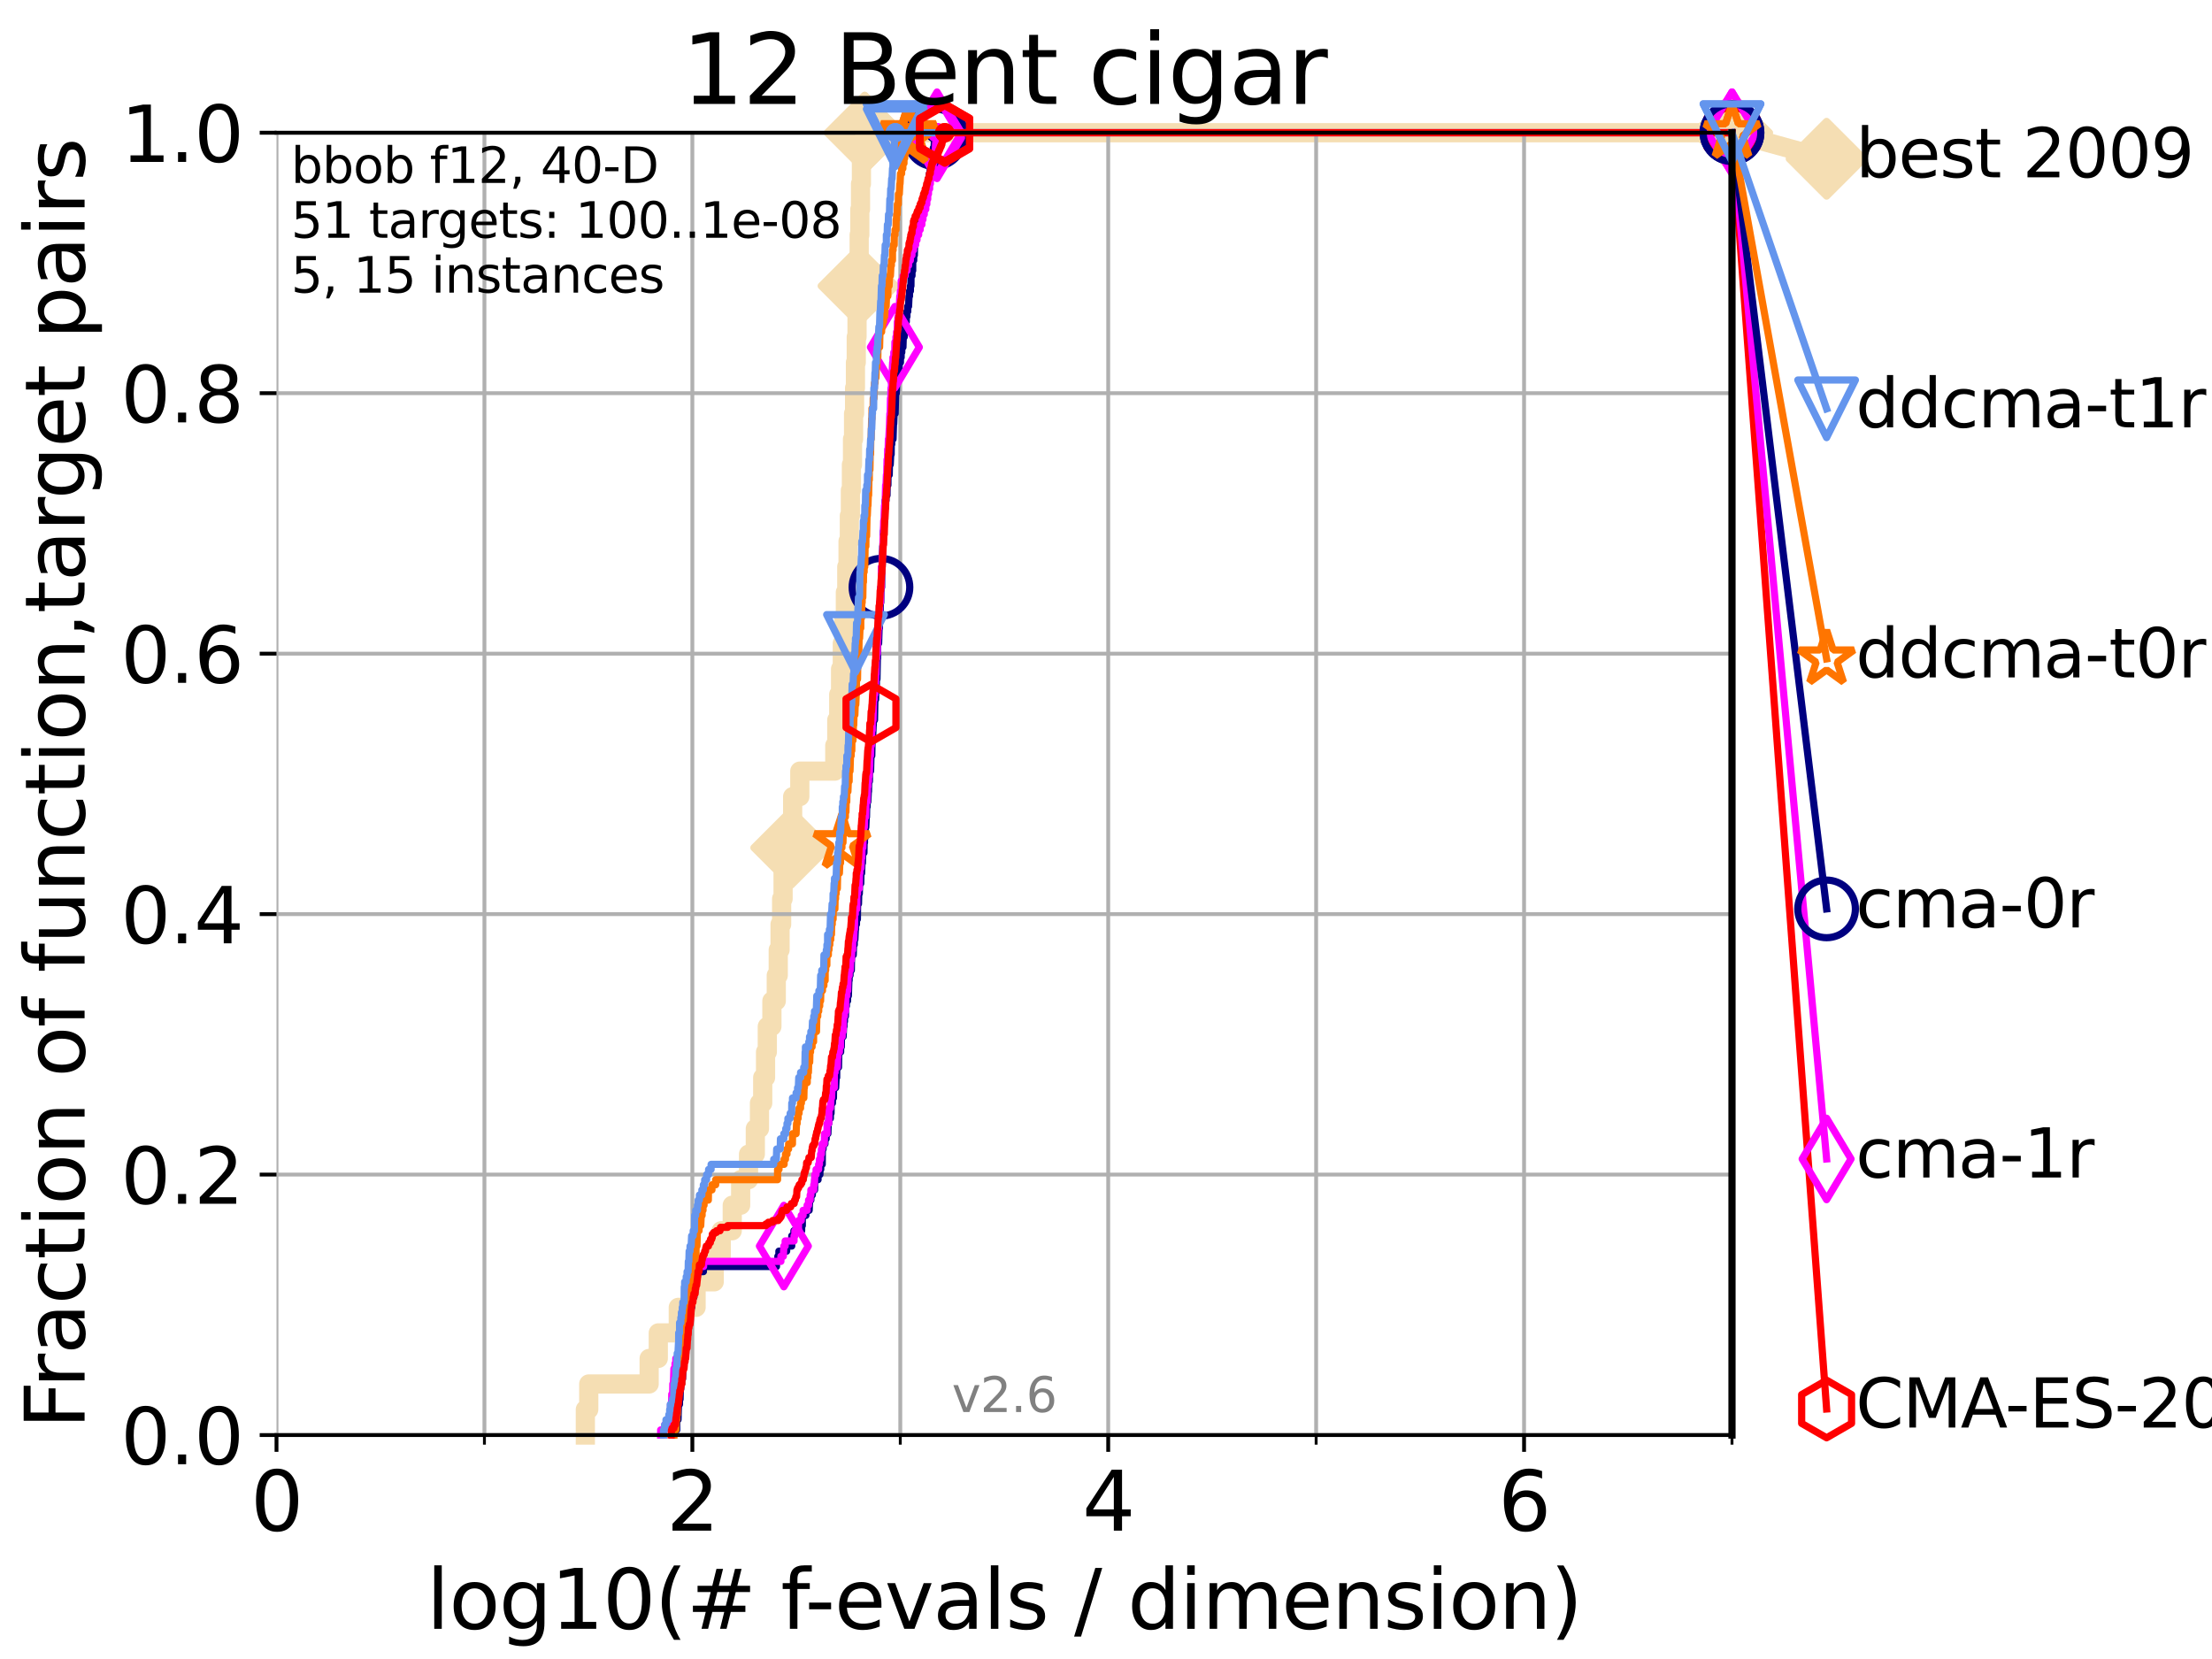 <?xml version="1.0" encoding="utf-8" standalone="no"?>
<!DOCTYPE svg PUBLIC "-//W3C//DTD SVG 1.1//EN"
  "http://www.w3.org/Graphics/SVG/1.1/DTD/svg11.dtd">
<svg xmlns:xlink="http://www.w3.org/1999/xlink" width="460.8pt" height="345.6pt" viewBox="0 0 460.8 345.6" xmlns="http://www.w3.org/2000/svg" version="1.1">
 <defs>
  <style type="text/css">*{stroke-linejoin: round; stroke-linecap: butt}</style>
 </defs>
 <g id="figure_1">
  <g id="patch_1">
   <path d="M 0 345.6 
L 460.8 345.6 
L 460.8 0 
L 0 0 
z
" style="fill: #ffffff"/>
  </g>
  <g id="axes_1">
   <g id="patch_2">
    <path d="M 57.6 298.944 
L 360.806 298.944 
L 360.806 27.648 
L 57.6 27.648 
z
" style="fill: #ffffff"/>
   </g>
   <g id="line2d_1">
    <path d="M 121.939 298.944 
L 121.939 293.624 
L 122.648 293.624 
L 122.648 288.305 
L 135.23 288.305 
L 135.23 282.985 
L 137.134 282.985 
L 137.134 277.666 
L 141.3 277.666 
L 141.3 272.346 
L 145.009 272.346 
L 145.009 267.027 
L 148.786 267.027 
L 148.786 261.707 
L 150.242 261.707 
L 150.242 256.388 
L 152.541 256.388 
L 152.541 251.068 
L 154.292 251.068 
L 154.292 245.749 
L 155.935 245.749 
L 155.935 240.429 
L 157.349 240.429 
L 157.349 235.11 
L 158.212 235.11 
L 158.212 229.79 
L 158.886 229.79 
L 158.886 224.471 
L 159.477 224.471 
L 159.477 219.151 
L 159.845 219.151 
L 159.845 213.832 
L 160.801 213.832 
L 160.801 208.512 
L 161.712 208.512 
L 161.712 203.192 
L 162.123 203.192 
L 162.123 197.873 
L 162.501 197.873 
L 162.501 192.553 
L 162.829 192.553 
L 162.829 187.234 
L 163.131 187.234 
L 163.131 181.914 
L 163.525 181.914 
L 163.525 176.595 
L 164.833 176.595 
L 164.833 171.275 
L 165.123 171.275 
L 165.123 165.956 
L 166.613 165.956 
L 166.613 160.636 
L 173.901 160.636 
L 173.901 155.317 
L 174.318 155.317 
L 174.318 149.997 
L 174.723 149.997 
L 174.723 144.678 
L 175.109 144.678 
L 175.109 139.358 
L 175.466 139.358 
L 175.466 134.039 
L 175.804 134.039 
L 175.804 128.719 
L 176.102 128.719 
L 176.102 123.4 
L 176.4 123.4 
L 176.4 118.08 
L 176.665 118.08 
L 176.665 112.76 
L 176.937 112.76 
L 176.937 107.441 
L 177.152 107.441 
L 177.152 102.121 
L 177.366 102.121 
L 177.366 96.802 
L 177.593 96.802 
L 177.593 91.482 
L 177.815 91.482 
L 177.815 86.163 
L 178.024 86.163 
L 178.024 80.843 
L 178.202 80.843 
L 178.202 75.524 
L 178.374 75.524 
L 178.374 70.204 
L 178.536 70.204 
L 178.536 64.885 
L 178.708 64.885 
L 178.708 59.565 
L 178.848 59.565 
L 178.848 54.246 
L 178.983 54.246 
L 178.983 48.926 
L 179.116 48.926 
L 179.116 43.607 
L 179.262 43.607 
L 179.262 38.287 
L 179.449 38.287 
L 179.449 32.968 
L 180.132 32.968 
L 180.132 27.648 
L 360.806 27.648 
" style="fill: none; stroke: #f5deb3; stroke-width: 4; stroke-linecap: square"/>
   </g>
   <g id="line2d_2">
    <defs>
     <path id="m9259fad0f1" d="M -0 7.778 
L 7.778 0 
L 0 -7.778 
L -7.778 -0 
z
" style="stroke: #f5deb3; stroke-width: 1.5; stroke-linejoin: miter"/>
    </defs>
    <g>
     <use xlink:href="#m9259fad0f1" x="164.833" y="176.595" style="fill: #f5deb3; stroke: #f5deb3; stroke-width: 1.5; stroke-linejoin: miter"/>
     <use xlink:href="#m9259fad0f1" x="178.848" y="59.565" style="fill: #f5deb3; stroke: #f5deb3; stroke-width: 1.5; stroke-linejoin: miter"/>
     <use xlink:href="#m9259fad0f1" x="180.132" y="27.648" style="fill: #f5deb3; stroke: #f5deb3; stroke-width: 1.5; stroke-linejoin: miter"/>
     <use xlink:href="#m9259fad0f1" x="180.132" y="27.648" style="fill: #f5deb3; stroke: #f5deb3; stroke-width: 1.5; stroke-linejoin: miter"/>
     <use xlink:href="#m9259fad0f1" x="360.806" y="27.648" style="fill: #f5deb3; stroke: #f5deb3; stroke-width: 1.5; stroke-linejoin: miter"/>
    </g>
   </g>
   <g id="line2d_3">
    <path style="fill: none; stroke: #f5deb3; stroke-width: 4; stroke-linecap: square"/>
    <g/>
   </g>
   <g id="line2d_4">
    <path d="M 360.806 27.648 
L 380.515 33.074 
" style="fill: none; stroke: #f5deb3; stroke-width: 4; stroke-linecap: square"/>
    <g>
     <use xlink:href="#m9259fad0f1" x="360.806" y="27.648" style="fill: #f5deb3; stroke: #f5deb3; stroke-width: 1.5; stroke-linejoin: miter"/>
     <use xlink:href="#m9259fad0f1" x="380.515" y="33.074" style="fill: #f5deb3; stroke: #f5deb3; stroke-width: 1.5; stroke-linejoin: miter"/>
    </g>
   </g>
   <g id="matplotlib.axis_1">
    <g id="xtick_1">
     <g id="line2d_5">
      <path d="M 57.6 298.944 
L 57.6 27.648 
" clip-path="url(#pdaa9269c29)" style="fill: none; stroke: #b0b0b0; stroke-width: 0.8; stroke-linecap: square"/>
     </g>
     <g id="line2d_6">
      <defs>
       <path id="mf861868d0a" d="M 0 0 
L 0 3.5 
" style="stroke: #000000; stroke-width: 0.8"/>
      </defs>
      <g>
       <use xlink:href="#mf861868d0a" x="57.6" y="298.944" style="stroke: #000000; stroke-width: 0.8"/>
      </g>
     </g>
     <g id="text_1">
      <!-- 0 -->
      <g transform="translate(52.192 318.861)scale(0.17 -0.17)">
       <defs>
        <path id="DejaVuSans-30" d="M 2034 4250 
Q 1547 4250 1301 3770 
Q 1056 3291 1056 2328 
Q 1056 1369 1301 889 
Q 1547 409 2034 409 
Q 2525 409 2770 889 
Q 3016 1369 3016 2328 
Q 3016 3291 2770 3770 
Q 2525 4250 2034 4250 
z
M 2034 4750 
Q 2819 4750 3233 4129 
Q 3647 3509 3647 2328 
Q 3647 1150 3233 529 
Q 2819 -91 2034 -91 
Q 1250 -91 836 529 
Q 422 1150 422 2328 
Q 422 3509 836 4129 
Q 1250 4750 2034 4750 
z
" transform="scale(0.016)"/>
       </defs>
       <use xlink:href="#DejaVuSans-30"/>
      </g>
     </g>
    </g>
    <g id="xtick_2">
     <g id="line2d_7">
      <path d="M 144.23 298.944 
L 144.23 27.648 
" clip-path="url(#pdaa9269c29)" style="fill: none; stroke: #b0b0b0; stroke-width: 0.8; stroke-linecap: square"/>
     </g>
     <g id="line2d_8">
      <g>
       <use xlink:href="#mf861868d0a" x="144.23" y="298.944" style="stroke: #000000; stroke-width: 0.8"/>
      </g>
     </g>
     <g id="text_2">
      <!-- 2 -->
      <g transform="translate(138.822 318.861)scale(0.17 -0.17)">
       <defs>
        <path id="DejaVuSans-32" d="M 1228 531 
L 3431 531 
L 3431 0 
L 469 0 
L 469 531 
Q 828 903 1448 1529 
Q 2069 2156 2228 2338 
Q 2531 2678 2651 2914 
Q 2772 3150 2772 3378 
Q 2772 3750 2511 3984 
Q 2250 4219 1831 4219 
Q 1534 4219 1204 4116 
Q 875 4013 500 3803 
L 500 4441 
Q 881 4594 1212 4672 
Q 1544 4750 1819 4750 
Q 2544 4750 2975 4387 
Q 3406 4025 3406 3419 
Q 3406 3131 3298 2873 
Q 3191 2616 2906 2266 
Q 2828 2175 2409 1742 
Q 1991 1309 1228 531 
z
" transform="scale(0.016)"/>
       </defs>
       <use xlink:href="#DejaVuSans-32"/>
      </g>
     </g>
    </g>
    <g id="xtick_3">
     <g id="line2d_9">
      <path d="M 230.861 298.944 
L 230.861 27.648 
" clip-path="url(#pdaa9269c29)" style="fill: none; stroke: #b0b0b0; stroke-width: 0.8; stroke-linecap: square"/>
     </g>
     <g id="line2d_10">
      <g>
       <use xlink:href="#mf861868d0a" x="230.861" y="298.944" style="stroke: #000000; stroke-width: 0.8"/>
      </g>
     </g>
     <g id="text_3">
      <!-- 4 -->
      <g transform="translate(225.453 318.861)scale(0.17 -0.17)">
       <defs>
        <path id="DejaVuSans-34" d="M 2419 4116 
L 825 1625 
L 2419 1625 
L 2419 4116 
z
M 2253 4666 
L 3047 4666 
L 3047 1625 
L 3713 1625 
L 3713 1100 
L 3047 1100 
L 3047 0 
L 2419 0 
L 2419 1100 
L 313 1100 
L 313 1709 
L 2253 4666 
z
" transform="scale(0.016)"/>
       </defs>
       <use xlink:href="#DejaVuSans-34"/>
      </g>
     </g>
    </g>
    <g id="xtick_4">
     <g id="line2d_11">
      <path d="M 317.491 298.944 
L 317.491 27.648 
" clip-path="url(#pdaa9269c29)" style="fill: none; stroke: #b0b0b0; stroke-width: 0.8; stroke-linecap: square"/>
     </g>
     <g id="line2d_12">
      <g>
       <use xlink:href="#mf861868d0a" x="317.491" y="298.944" style="stroke: #000000; stroke-width: 0.8"/>
      </g>
     </g>
     <g id="text_4">
      <!-- 6 -->
      <g transform="translate(312.083 318.861)scale(0.17 -0.17)">
       <defs>
        <path id="DejaVuSans-36" d="M 2113 2584 
Q 1688 2584 1439 2293 
Q 1191 2003 1191 1497 
Q 1191 994 1439 701 
Q 1688 409 2113 409 
Q 2538 409 2786 701 
Q 3034 994 3034 1497 
Q 3034 2003 2786 2293 
Q 2538 2584 2113 2584 
z
M 3366 4563 
L 3366 3988 
Q 3128 4100 2886 4159 
Q 2644 4219 2406 4219 
Q 1781 4219 1451 3797 
Q 1122 3375 1075 2522 
Q 1259 2794 1537 2939 
Q 1816 3084 2150 3084 
Q 2853 3084 3261 2657 
Q 3669 2231 3669 1497 
Q 3669 778 3244 343 
Q 2819 -91 2113 -91 
Q 1303 -91 875 529 
Q 447 1150 447 2328 
Q 447 3434 972 4092 
Q 1497 4750 2381 4750 
Q 2619 4750 2861 4703 
Q 3103 4656 3366 4563 
z
" transform="scale(0.016)"/>
       </defs>
       <use xlink:href="#DejaVuSans-36"/>
      </g>
     </g>
    </g>
    <g id="xtick_5">
     <g id="line2d_13">
      <path d="M 100.915 298.944 
L 100.915 27.648 
" clip-path="url(#pdaa9269c29)" style="fill: none; stroke: #b0b0b0; stroke-width: 0.8; stroke-linecap: square"/>
     </g>
     <g id="line2d_14">
      <defs>
       <path id="me38f445e6e" d="M 0 0 
L 0 2 
" style="stroke: #000000; stroke-width: 0.6"/>
      </defs>
      <g>
       <use xlink:href="#me38f445e6e" x="100.915" y="298.944" style="stroke: #000000; stroke-width: 0.6"/>
      </g>
     </g>
    </g>
    <g id="xtick_6">
     <g id="line2d_15">
      <path d="M 187.546 298.944 
L 187.546 27.648 
" clip-path="url(#pdaa9269c29)" style="fill: none; stroke: #b0b0b0; stroke-width: 0.8; stroke-linecap: square"/>
     </g>
     <g id="line2d_16">
      <g>
       <use xlink:href="#me38f445e6e" x="187.546" y="298.944" style="stroke: #000000; stroke-width: 0.6"/>
      </g>
     </g>
    </g>
    <g id="xtick_7">
     <g id="line2d_17">
      <path d="M 274.176 298.944 
L 274.176 27.648 
" clip-path="url(#pdaa9269c29)" style="fill: none; stroke: #b0b0b0; stroke-width: 0.8; stroke-linecap: square"/>
     </g>
     <g id="line2d_18">
      <g>
       <use xlink:href="#me38f445e6e" x="274.176" y="298.944" style="stroke: #000000; stroke-width: 0.6"/>
      </g>
     </g>
    </g>
    <g id="xtick_8">
     <g id="line2d_19">
      <path d="M 360.806 298.944 
L 360.806 27.648 
" clip-path="url(#pdaa9269c29)" style="fill: none; stroke: #b0b0b0; stroke-width: 0.8; stroke-linecap: square"/>
     </g>
     <g id="line2d_20">
      <g>
       <use xlink:href="#me38f445e6e" x="360.806" y="298.944" style="stroke: #000000; stroke-width: 0.6"/>
      </g>
     </g>
    </g>
    <g id="text_5">
     <!-- log10(# f-evals / dimension) -->
     <g transform="translate(88.823 339.314)scale(0.17 -0.17)">
      <defs>
       <path id="DejaVuSans-6c" d="M 603 4863 
L 1178 4863 
L 1178 0 
L 603 0 
L 603 4863 
z
" transform="scale(0.016)"/>
       <path id="DejaVuSans-6f" d="M 1959 3097 
Q 1497 3097 1228 2736 
Q 959 2375 959 1747 
Q 959 1119 1226 758 
Q 1494 397 1959 397 
Q 2419 397 2687 759 
Q 2956 1122 2956 1747 
Q 2956 2369 2687 2733 
Q 2419 3097 1959 3097 
z
M 1959 3584 
Q 2709 3584 3137 3096 
Q 3566 2609 3566 1747 
Q 3566 888 3137 398 
Q 2709 -91 1959 -91 
Q 1206 -91 779 398 
Q 353 888 353 1747 
Q 353 2609 779 3096 
Q 1206 3584 1959 3584 
z
" transform="scale(0.016)"/>
       <path id="DejaVuSans-67" d="M 2906 1791 
Q 2906 2416 2648 2759 
Q 2391 3103 1925 3103 
Q 1463 3103 1205 2759 
Q 947 2416 947 1791 
Q 947 1169 1205 825 
Q 1463 481 1925 481 
Q 2391 481 2648 825 
Q 2906 1169 2906 1791 
z
M 3481 434 
Q 3481 -459 3084 -895 
Q 2688 -1331 1869 -1331 
Q 1566 -1331 1297 -1286 
Q 1028 -1241 775 -1147 
L 775 -588 
Q 1028 -725 1275 -790 
Q 1522 -856 1778 -856 
Q 2344 -856 2625 -561 
Q 2906 -266 2906 331 
L 2906 616 
Q 2728 306 2450 153 
Q 2172 0 1784 0 
Q 1141 0 747 490 
Q 353 981 353 1791 
Q 353 2603 747 3093 
Q 1141 3584 1784 3584 
Q 2172 3584 2450 3431 
Q 2728 3278 2906 2969 
L 2906 3500 
L 3481 3500 
L 3481 434 
z
" transform="scale(0.016)"/>
       <path id="DejaVuSans-31" d="M 794 531 
L 1825 531 
L 1825 4091 
L 703 3866 
L 703 4441 
L 1819 4666 
L 2450 4666 
L 2450 531 
L 3481 531 
L 3481 0 
L 794 0 
L 794 531 
z
" transform="scale(0.016)"/>
       <path id="DejaVuSans-28" d="M 1984 4856 
Q 1566 4138 1362 3434 
Q 1159 2731 1159 2009 
Q 1159 1288 1364 580 
Q 1569 -128 1984 -844 
L 1484 -844 
Q 1016 -109 783 600 
Q 550 1309 550 2009 
Q 550 2706 781 3412 
Q 1013 4119 1484 4856 
L 1984 4856 
z
" transform="scale(0.016)"/>
       <path id="DejaVuSans-23" d="M 3272 2816 
L 2363 2816 
L 2100 1772 
L 3016 1772 
L 3272 2816 
z
M 2803 4594 
L 2478 3297 
L 3391 3297 
L 3719 4594 
L 4219 4594 
L 3897 3297 
L 4872 3297 
L 4872 2816 
L 3775 2816 
L 3519 1772 
L 4513 1772 
L 4513 1294 
L 3397 1294 
L 3072 0 
L 2572 0 
L 2894 1294 
L 1978 1294 
L 1656 0 
L 1153 0 
L 1478 1294 
L 494 1294 
L 494 1772 
L 1594 1772 
L 1856 2816 
L 850 2816 
L 850 3297 
L 1978 3297 
L 2297 4594 
L 2803 4594 
z
" transform="scale(0.016)"/>
       <path id="DejaVuSans-20" transform="scale(0.016)"/>
       <path id="DejaVuSans-66" d="M 2375 4863 
L 2375 4384 
L 1825 4384 
Q 1516 4384 1395 4259 
Q 1275 4134 1275 3809 
L 1275 3500 
L 2222 3500 
L 2222 3053 
L 1275 3053 
L 1275 0 
L 697 0 
L 697 3053 
L 147 3053 
L 147 3500 
L 697 3500 
L 697 3744 
Q 697 4328 969 4595 
Q 1241 4863 1831 4863 
L 2375 4863 
z
" transform="scale(0.016)"/>
       <path id="DejaVuSans-2d" d="M 313 2009 
L 1997 2009 
L 1997 1497 
L 313 1497 
L 313 2009 
z
" transform="scale(0.016)"/>
       <path id="DejaVuSans-65" d="M 3597 1894 
L 3597 1613 
L 953 1613 
Q 991 1019 1311 708 
Q 1631 397 2203 397 
Q 2534 397 2845 478 
Q 3156 559 3463 722 
L 3463 178 
Q 3153 47 2828 -22 
Q 2503 -91 2169 -91 
Q 1331 -91 842 396 
Q 353 884 353 1716 
Q 353 2575 817 3079 
Q 1281 3584 2069 3584 
Q 2775 3584 3186 3129 
Q 3597 2675 3597 1894 
z
M 3022 2063 
Q 3016 2534 2758 2815 
Q 2500 3097 2075 3097 
Q 1594 3097 1305 2825 
Q 1016 2553 972 2059 
L 3022 2063 
z
" transform="scale(0.016)"/>
       <path id="DejaVuSans-76" d="M 191 3500 
L 800 3500 
L 1894 563 
L 2988 3500 
L 3597 3500 
L 2284 0 
L 1503 0 
L 191 3500 
z
" transform="scale(0.016)"/>
       <path id="DejaVuSans-61" d="M 2194 1759 
Q 1497 1759 1228 1600 
Q 959 1441 959 1056 
Q 959 750 1161 570 
Q 1363 391 1709 391 
Q 2188 391 2477 730 
Q 2766 1069 2766 1631 
L 2766 1759 
L 2194 1759 
z
M 3341 1997 
L 3341 0 
L 2766 0 
L 2766 531 
Q 2569 213 2275 61 
Q 1981 -91 1556 -91 
Q 1019 -91 701 211 
Q 384 513 384 1019 
Q 384 1609 779 1909 
Q 1175 2209 1959 2209 
L 2766 2209 
L 2766 2266 
Q 2766 2663 2505 2880 
Q 2244 3097 1772 3097 
Q 1472 3097 1187 3025 
Q 903 2953 641 2809 
L 641 3341 
Q 956 3463 1253 3523 
Q 1550 3584 1831 3584 
Q 2591 3584 2966 3190 
Q 3341 2797 3341 1997 
z
" transform="scale(0.016)"/>
       <path id="DejaVuSans-73" d="M 2834 3397 
L 2834 2853 
Q 2591 2978 2328 3040 
Q 2066 3103 1784 3103 
Q 1356 3103 1142 2972 
Q 928 2841 928 2578 
Q 928 2378 1081 2264 
Q 1234 2150 1697 2047 
L 1894 2003 
Q 2506 1872 2764 1633 
Q 3022 1394 3022 966 
Q 3022 478 2636 193 
Q 2250 -91 1575 -91 
Q 1294 -91 989 -36 
Q 684 19 347 128 
L 347 722 
Q 666 556 975 473 
Q 1284 391 1588 391 
Q 1994 391 2212 530 
Q 2431 669 2431 922 
Q 2431 1156 2273 1281 
Q 2116 1406 1581 1522 
L 1381 1569 
Q 847 1681 609 1914 
Q 372 2147 372 2553 
Q 372 3047 722 3315 
Q 1072 3584 1716 3584 
Q 2034 3584 2315 3537 
Q 2597 3491 2834 3397 
z
" transform="scale(0.016)"/>
       <path id="DejaVuSans-2f" d="M 1625 4666 
L 2156 4666 
L 531 -594 
L 0 -594 
L 1625 4666 
z
" transform="scale(0.016)"/>
       <path id="DejaVuSans-64" d="M 2906 2969 
L 2906 4863 
L 3481 4863 
L 3481 0 
L 2906 0 
L 2906 525 
Q 2725 213 2448 61 
Q 2172 -91 1784 -91 
Q 1150 -91 751 415 
Q 353 922 353 1747 
Q 353 2572 751 3078 
Q 1150 3584 1784 3584 
Q 2172 3584 2448 3432 
Q 2725 3281 2906 2969 
z
M 947 1747 
Q 947 1113 1208 752 
Q 1469 391 1925 391 
Q 2381 391 2643 752 
Q 2906 1113 2906 1747 
Q 2906 2381 2643 2742 
Q 2381 3103 1925 3103 
Q 1469 3103 1208 2742 
Q 947 2381 947 1747 
z
" transform="scale(0.016)"/>
       <path id="DejaVuSans-69" d="M 603 3500 
L 1178 3500 
L 1178 0 
L 603 0 
L 603 3500 
z
M 603 4863 
L 1178 4863 
L 1178 4134 
L 603 4134 
L 603 4863 
z
" transform="scale(0.016)"/>
       <path id="DejaVuSans-6d" d="M 3328 2828 
Q 3544 3216 3844 3400 
Q 4144 3584 4550 3584 
Q 5097 3584 5394 3201 
Q 5691 2819 5691 2113 
L 5691 0 
L 5113 0 
L 5113 2094 
Q 5113 2597 4934 2840 
Q 4756 3084 4391 3084 
Q 3944 3084 3684 2787 
Q 3425 2491 3425 1978 
L 3425 0 
L 2847 0 
L 2847 2094 
Q 2847 2600 2669 2842 
Q 2491 3084 2119 3084 
Q 1678 3084 1418 2786 
Q 1159 2488 1159 1978 
L 1159 0 
L 581 0 
L 581 3500 
L 1159 3500 
L 1159 2956 
Q 1356 3278 1631 3431 
Q 1906 3584 2284 3584 
Q 2666 3584 2933 3390 
Q 3200 3197 3328 2828 
z
" transform="scale(0.016)"/>
       <path id="DejaVuSans-6e" d="M 3513 2113 
L 3513 0 
L 2938 0 
L 2938 2094 
Q 2938 2591 2744 2837 
Q 2550 3084 2163 3084 
Q 1697 3084 1428 2787 
Q 1159 2491 1159 1978 
L 1159 0 
L 581 0 
L 581 3500 
L 1159 3500 
L 1159 2956 
Q 1366 3272 1645 3428 
Q 1925 3584 2291 3584 
Q 2894 3584 3203 3211 
Q 3513 2838 3513 2113 
z
" transform="scale(0.016)"/>
       <path id="DejaVuSans-29" d="M 513 4856 
L 1013 4856 
Q 1481 4119 1714 3412 
Q 1947 2706 1947 2009 
Q 1947 1309 1714 600 
Q 1481 -109 1013 -844 
L 513 -844 
Q 928 -128 1133 580 
Q 1338 1288 1338 2009 
Q 1338 2731 1133 3434 
Q 928 4138 513 4856 
z
" transform="scale(0.016)"/>
      </defs>
      <use xlink:href="#DejaVuSans-6c"/>
      <use xlink:href="#DejaVuSans-6f" x="27.783"/>
      <use xlink:href="#DejaVuSans-67" x="88.965"/>
      <use xlink:href="#DejaVuSans-31" x="152.441"/>
      <use xlink:href="#DejaVuSans-30" x="216.064"/>
      <use xlink:href="#DejaVuSans-28" x="279.688"/>
      <use xlink:href="#DejaVuSans-23" x="318.701"/>
      <use xlink:href="#DejaVuSans-20" x="402.49"/>
      <use xlink:href="#DejaVuSans-66" x="434.277"/>
      <use xlink:href="#DejaVuSans-2d" x="463.982"/>
      <use xlink:href="#DejaVuSans-65" x="500.066"/>
      <use xlink:href="#DejaVuSans-76" x="561.59"/>
      <use xlink:href="#DejaVuSans-61" x="620.77"/>
      <use xlink:href="#DejaVuSans-6c" x="682.049"/>
      <use xlink:href="#DejaVuSans-73" x="709.832"/>
      <use xlink:href="#DejaVuSans-20" x="761.932"/>
      <use xlink:href="#DejaVuSans-2f" x="793.719"/>
      <use xlink:href="#DejaVuSans-20" x="827.41"/>
      <use xlink:href="#DejaVuSans-64" x="859.197"/>
      <use xlink:href="#DejaVuSans-69" x="922.674"/>
      <use xlink:href="#DejaVuSans-6d" x="950.457"/>
      <use xlink:href="#DejaVuSans-65" x="1047.869"/>
      <use xlink:href="#DejaVuSans-6e" x="1109.393"/>
      <use xlink:href="#DejaVuSans-73" x="1172.771"/>
      <use xlink:href="#DejaVuSans-69" x="1224.871"/>
      <use xlink:href="#DejaVuSans-6f" x="1252.654"/>
      <use xlink:href="#DejaVuSans-6e" x="1313.836"/>
      <use xlink:href="#DejaVuSans-29" x="1377.215"/>
     </g>
    </g>
   </g>
   <g id="matplotlib.axis_2">
    <g id="ytick_1">
     <g id="line2d_21">
      <path d="M 57.6 298.944 
L 360.806 298.944 
" clip-path="url(#pdaa9269c29)" style="fill: none; stroke: #b0b0b0; stroke-width: 0.8; stroke-linecap: square"/>
     </g>
     <g id="line2d_22">
      <defs>
       <path id="m676c4b32b5" d="M 0 0 
L -3.5 0 
" style="stroke: #000000; stroke-width: 0.8"/>
      </defs>
      <g>
       <use xlink:href="#m676c4b32b5" x="57.6" y="298.944" style="stroke: #000000; stroke-width: 0.8"/>
      </g>
     </g>
     <g id="text_6">
      <!-- 0.0 -->
      <g transform="translate(25.155 305.023)scale(0.16 -0.16)">
       <defs>
        <path id="DejaVuSans-2e" d="M 684 794 
L 1344 794 
L 1344 0 
L 684 0 
L 684 794 
z
" transform="scale(0.016)"/>
       </defs>
       <use xlink:href="#DejaVuSans-30"/>
       <use xlink:href="#DejaVuSans-2e" x="63.623"/>
       <use xlink:href="#DejaVuSans-30" x="95.41"/>
      </g>
     </g>
    </g>
    <g id="ytick_2">
     <g id="line2d_23">
      <path d="M 57.6 244.685 
L 360.806 244.685 
" clip-path="url(#pdaa9269c29)" style="fill: none; stroke: #b0b0b0; stroke-width: 0.8; stroke-linecap: square"/>
     </g>
     <g id="line2d_24">
      <g>
       <use xlink:href="#m676c4b32b5" x="57.6" y="244.685" style="stroke: #000000; stroke-width: 0.8"/>
      </g>
     </g>
     <g id="text_7">
      <!-- 0.2 -->
      <g transform="translate(25.155 250.764)scale(0.16 -0.16)">
       <use xlink:href="#DejaVuSans-30"/>
       <use xlink:href="#DejaVuSans-2e" x="63.623"/>
       <use xlink:href="#DejaVuSans-32" x="95.41"/>
      </g>
     </g>
    </g>
    <g id="ytick_3">
     <g id="line2d_25">
      <path d="M 57.6 190.426 
L 360.806 190.426 
" clip-path="url(#pdaa9269c29)" style="fill: none; stroke: #b0b0b0; stroke-width: 0.8; stroke-linecap: square"/>
     </g>
     <g id="line2d_26">
      <g>
       <use xlink:href="#m676c4b32b5" x="57.6" y="190.426" style="stroke: #000000; stroke-width: 0.8"/>
      </g>
     </g>
     <g id="text_8">
      <!-- 0.4 -->
      <g transform="translate(25.155 196.504)scale(0.16 -0.16)">
       <use xlink:href="#DejaVuSans-30"/>
       <use xlink:href="#DejaVuSans-2e" x="63.623"/>
       <use xlink:href="#DejaVuSans-34" x="95.41"/>
      </g>
     </g>
    </g>
    <g id="ytick_4">
     <g id="line2d_27">
      <path d="M 57.6 136.166 
L 360.806 136.166 
" clip-path="url(#pdaa9269c29)" style="fill: none; stroke: #b0b0b0; stroke-width: 0.8; stroke-linecap: square"/>
     </g>
     <g id="line2d_28">
      <g>
       <use xlink:href="#m676c4b32b5" x="57.6" y="136.166" style="stroke: #000000; stroke-width: 0.8"/>
      </g>
     </g>
     <g id="text_9">
      <!-- 0.6 -->
      <g transform="translate(25.155 142.245)scale(0.16 -0.16)">
       <use xlink:href="#DejaVuSans-30"/>
       <use xlink:href="#DejaVuSans-2e" x="63.623"/>
       <use xlink:href="#DejaVuSans-36" x="95.41"/>
      </g>
     </g>
    </g>
    <g id="ytick_5">
     <g id="line2d_29">
      <path d="M 57.6 81.907 
L 360.806 81.907 
" clip-path="url(#pdaa9269c29)" style="fill: none; stroke: #b0b0b0; stroke-width: 0.8; stroke-linecap: square"/>
     </g>
     <g id="line2d_30">
      <g>
       <use xlink:href="#m676c4b32b5" x="57.6" y="81.907" style="stroke: #000000; stroke-width: 0.8"/>
      </g>
     </g>
     <g id="text_10">
      <!-- 0.8 -->
      <g transform="translate(25.155 87.986)scale(0.16 -0.16)">
       <defs>
        <path id="DejaVuSans-38" d="M 2034 2216 
Q 1584 2216 1326 1975 
Q 1069 1734 1069 1313 
Q 1069 891 1326 650 
Q 1584 409 2034 409 
Q 2484 409 2743 651 
Q 3003 894 3003 1313 
Q 3003 1734 2745 1975 
Q 2488 2216 2034 2216 
z
M 1403 2484 
Q 997 2584 770 2862 
Q 544 3141 544 3541 
Q 544 4100 942 4425 
Q 1341 4750 2034 4750 
Q 2731 4750 3128 4425 
Q 3525 4100 3525 3541 
Q 3525 3141 3298 2862 
Q 3072 2584 2669 2484 
Q 3125 2378 3379 2068 
Q 3634 1759 3634 1313 
Q 3634 634 3220 271 
Q 2806 -91 2034 -91 
Q 1263 -91 848 271 
Q 434 634 434 1313 
Q 434 1759 690 2068 
Q 947 2378 1403 2484 
z
M 1172 3481 
Q 1172 3119 1398 2916 
Q 1625 2713 2034 2713 
Q 2441 2713 2670 2916 
Q 2900 3119 2900 3481 
Q 2900 3844 2670 4047 
Q 2441 4250 2034 4250 
Q 1625 4250 1398 4047 
Q 1172 3844 1172 3481 
z
" transform="scale(0.016)"/>
       </defs>
       <use xlink:href="#DejaVuSans-30"/>
       <use xlink:href="#DejaVuSans-2e" x="63.623"/>
       <use xlink:href="#DejaVuSans-38" x="95.41"/>
      </g>
     </g>
    </g>
    <g id="ytick_6">
     <g id="line2d_31">
      <path d="M 57.6 27.648 
L 360.806 27.648 
" clip-path="url(#pdaa9269c29)" style="fill: none; stroke: #b0b0b0; stroke-width: 0.8; stroke-linecap: square"/>
     </g>
     <g id="line2d_32">
      <g>
       <use xlink:href="#m676c4b32b5" x="57.6" y="27.648" style="stroke: #000000; stroke-width: 0.8"/>
      </g>
     </g>
     <g id="text_11">
      <!-- 1.0 -->
      <g transform="translate(25.155 33.727)scale(0.16 -0.16)">
       <use xlink:href="#DejaVuSans-31"/>
       <use xlink:href="#DejaVuSans-2e" x="63.623"/>
       <use xlink:href="#DejaVuSans-30" x="95.41"/>
      </g>
     </g>
    </g>
    <g id="text_12">
     <!-- Fraction of function,target pairs -->
     <g transform="translate(17.62 297.681)rotate(-90)scale(0.17 -0.17)">
      <defs>
       <path id="DejaVuSans-46" d="M 628 4666 
L 3309 4666 
L 3309 4134 
L 1259 4134 
L 1259 2759 
L 3109 2759 
L 3109 2228 
L 1259 2228 
L 1259 0 
L 628 0 
L 628 4666 
z
" transform="scale(0.016)"/>
       <path id="DejaVuSans-72" d="M 2631 2963 
Q 2534 3019 2420 3045 
Q 2306 3072 2169 3072 
Q 1681 3072 1420 2755 
Q 1159 2438 1159 1844 
L 1159 0 
L 581 0 
L 581 3500 
L 1159 3500 
L 1159 2956 
Q 1341 3275 1631 3429 
Q 1922 3584 2338 3584 
Q 2397 3584 2469 3576 
Q 2541 3569 2628 3553 
L 2631 2963 
z
" transform="scale(0.016)"/>
       <path id="DejaVuSans-63" d="M 3122 3366 
L 3122 2828 
Q 2878 2963 2633 3030 
Q 2388 3097 2138 3097 
Q 1578 3097 1268 2742 
Q 959 2388 959 1747 
Q 959 1106 1268 751 
Q 1578 397 2138 397 
Q 2388 397 2633 464 
Q 2878 531 3122 666 
L 3122 134 
Q 2881 22 2623 -34 
Q 2366 -91 2075 -91 
Q 1284 -91 818 406 
Q 353 903 353 1747 
Q 353 2603 823 3093 
Q 1294 3584 2113 3584 
Q 2378 3584 2631 3529 
Q 2884 3475 3122 3366 
z
" transform="scale(0.016)"/>
       <path id="DejaVuSans-74" d="M 1172 4494 
L 1172 3500 
L 2356 3500 
L 2356 3053 
L 1172 3053 
L 1172 1153 
Q 1172 725 1289 603 
Q 1406 481 1766 481 
L 2356 481 
L 2356 0 
L 1766 0 
Q 1100 0 847 248 
Q 594 497 594 1153 
L 594 3053 
L 172 3053 
L 172 3500 
L 594 3500 
L 594 4494 
L 1172 4494 
z
" transform="scale(0.016)"/>
       <path id="DejaVuSans-75" d="M 544 1381 
L 544 3500 
L 1119 3500 
L 1119 1403 
Q 1119 906 1312 657 
Q 1506 409 1894 409 
Q 2359 409 2629 706 
Q 2900 1003 2900 1516 
L 2900 3500 
L 3475 3500 
L 3475 0 
L 2900 0 
L 2900 538 
Q 2691 219 2414 64 
Q 2138 -91 1772 -91 
Q 1169 -91 856 284 
Q 544 659 544 1381 
z
M 1991 3584 
L 1991 3584 
z
" transform="scale(0.016)"/>
       <path id="DejaVuSans-2c" d="M 750 794 
L 1409 794 
L 1409 256 
L 897 -744 
L 494 -744 
L 750 256 
L 750 794 
z
" transform="scale(0.016)"/>
       <path id="DejaVuSans-70" d="M 1159 525 
L 1159 -1331 
L 581 -1331 
L 581 3500 
L 1159 3500 
L 1159 2969 
Q 1341 3281 1617 3432 
Q 1894 3584 2278 3584 
Q 2916 3584 3314 3078 
Q 3713 2572 3713 1747 
Q 3713 922 3314 415 
Q 2916 -91 2278 -91 
Q 1894 -91 1617 61 
Q 1341 213 1159 525 
z
M 3116 1747 
Q 3116 2381 2855 2742 
Q 2594 3103 2138 3103 
Q 1681 3103 1420 2742 
Q 1159 2381 1159 1747 
Q 1159 1113 1420 752 
Q 1681 391 2138 391 
Q 2594 391 2855 752 
Q 3116 1113 3116 1747 
z
" transform="scale(0.016)"/>
      </defs>
      <use xlink:href="#DejaVuSans-46"/>
      <use xlink:href="#DejaVuSans-72" x="50.27"/>
      <use xlink:href="#DejaVuSans-61" x="91.383"/>
      <use xlink:href="#DejaVuSans-63" x="152.662"/>
      <use xlink:href="#DejaVuSans-74" x="207.643"/>
      <use xlink:href="#DejaVuSans-69" x="246.852"/>
      <use xlink:href="#DejaVuSans-6f" x="274.635"/>
      <use xlink:href="#DejaVuSans-6e" x="335.816"/>
      <use xlink:href="#DejaVuSans-20" x="399.195"/>
      <use xlink:href="#DejaVuSans-6f" x="430.982"/>
      <use xlink:href="#DejaVuSans-66" x="492.164"/>
      <use xlink:href="#DejaVuSans-20" x="527.369"/>
      <use xlink:href="#DejaVuSans-66" x="559.156"/>
      <use xlink:href="#DejaVuSans-75" x="594.361"/>
      <use xlink:href="#DejaVuSans-6e" x="657.74"/>
      <use xlink:href="#DejaVuSans-63" x="721.119"/>
      <use xlink:href="#DejaVuSans-74" x="776.1"/>
      <use xlink:href="#DejaVuSans-69" x="815.309"/>
      <use xlink:href="#DejaVuSans-6f" x="843.092"/>
      <use xlink:href="#DejaVuSans-6e" x="904.273"/>
      <use xlink:href="#DejaVuSans-2c" x="967.652"/>
      <use xlink:href="#DejaVuSans-74" x="999.439"/>
      <use xlink:href="#DejaVuSans-61" x="1038.648"/>
      <use xlink:href="#DejaVuSans-72" x="1099.928"/>
      <use xlink:href="#DejaVuSans-67" x="1139.291"/>
      <use xlink:href="#DejaVuSans-65" x="1202.768"/>
      <use xlink:href="#DejaVuSans-74" x="1264.291"/>
      <use xlink:href="#DejaVuSans-20" x="1303.5"/>
      <use xlink:href="#DejaVuSans-70" x="1335.287"/>
      <use xlink:href="#DejaVuSans-61" x="1398.764"/>
      <use xlink:href="#DejaVuSans-69" x="1460.043"/>
      <use xlink:href="#DejaVuSans-72" x="1487.826"/>
      <use xlink:href="#DejaVuSans-73" x="1528.939"/>
     </g>
    </g>
   </g>
   <g id="line2d_33">
    <defs>
     <path id="m85d7166e39" d="M 0 1.5 
C 0.398 1.5 0.779 1.342 1.061 1.061 
C 1.342 0.779 1.5 0.398 1.5 0 
C 1.5 -0.398 1.342 -0.779 1.061 -1.061 
C 0.779 -1.342 0.398 -1.5 0 -1.5 
C -0.398 -1.5 -0.779 -1.342 -1.061 -1.061 
C -1.342 -0.779 -1.5 -0.398 -1.5 0 
C -1.5 0.398 -1.342 0.779 -1.061 1.061 
C -0.779 1.342 -0.398 1.5 0 1.5 
z
" style="stroke: #f5deb3"/>
    </defs>
    <g>
     <use xlink:href="#m85d7166e39" x="180.132" y="27.648" style="fill: #f5deb3; stroke: #f5deb3"/>
     <use xlink:href="#m85d7166e39" x="180.132" y="27.648" style="fill: #f5deb3; stroke: #f5deb3"/>
    </g>
   </g>
   <g id="line2d_34">
    <defs>
     <path id="mbf3a64f561" d="M 0 1.5 
C 0.398 1.5 0.779 1.342 1.061 1.061 
C 1.342 0.779 1.5 0.398 1.5 0 
C 1.5 -0.398 1.342 -0.779 1.061 -1.061 
C 0.779 -1.342 0.398 -1.5 0 -1.5 
C -0.398 -1.5 -0.779 -1.342 -1.061 -1.061 
C -1.342 -0.779 -1.5 -0.398 -1.5 0 
C -1.5 0.398 -1.342 0.779 -1.061 1.061 
C -0.779 1.342 -0.398 1.5 0 1.5 
z
" style="stroke: #000080"/>
    </defs>
    <g>
     <use xlink:href="#mbf3a64f561" x="194.8" y="27.648" style="fill: #000080; stroke: #000080"/>
     <use xlink:href="#mbf3a64f561" x="194.8" y="27.648" style="fill: #000080; stroke: #000080"/>
    </g>
   </g>
   <g id="line2d_35">
    <path d="M 140.091 298.944 
L 140.091 297.88 
L 140.973 297.88 
L 140.979 295.752 
L 141.245 295.752 
L 141.344 292.561 
L 141.551 292.561 
L 141.551 291.497 
L 141.67 291.497 
L 141.729 289.369 
L 141.815 289.369 
L 141.815 288.305 
L 142.006 288.305 
L 142.006 287.241 
L 142.186 287.241 
L 142.29 284.049 
L 142.441 284.049 
L 142.441 282.985 
L 142.718 282.985 
L 142.718 281.922 
L 142.855 281.922 
L 142.966 278.73 
L 143.121 278.73 
L 143.121 277.666 
L 143.261 277.666 
L 143.285 275.538 
L 143.633 275.538 
L 143.682 273.41 
L 143.951 273.41 
L 143.951 272.346 
L 144.084 272.346 
L 144.193 270.219 
L 144.557 270.219 
L 144.557 269.155 
L 144.745 269.155 
L 144.805 267.027 
L 144.909 267.027 
L 144.909 265.963 
L 145.273 265.963 
L 145.273 264.899 
L 146.534 264.899 
L 146.534 263.835 
L 161.751 263.835 
L 161.751 262.771 
L 162.042 262.771 
L 162.042 261.707 
L 162.259 261.707 
L 162.259 260.643 
L 163.871 260.643 
L 163.871 259.579 
L 164.927 259.579 
L 164.941 257.452 
L 165.384 257.452 
L 165.384 256.388 
L 166.995 256.388 
L 166.995 255.324 
L 167.135 255.324 
L 167.135 253.196 
L 167.887 253.196 
L 167.887 252.132 
L 168.562 252.132 
L 168.657 250.004 
L 168.914 250.004 
L 168.914 248.94 
L 169.227 248.94 
L 169.227 247.877 
L 169.697 247.877 
L 169.738 245.749 
L 170.417 245.749 
L 170.417 244.685 
L 170.801 244.685 
L 170.801 243.621 
L 170.971 243.621 
L 170.971 242.557 
L 171.286 242.557 
L 171.314 239.365 
L 171.47 239.365 
L 171.47 238.301 
L 171.857 238.301 
L 171.857 237.237 
L 172.103 237.237 
L 172.103 236.174 
L 172.462 236.174 
L 172.531 234.046 
L 172.649 234.046 
L 172.649 232.982 
L 172.979 232.982 
L 172.979 231.918 
L 173.123 231.918 
L 173.137 229.79 
L 173.415 229.79 
L 173.415 228.726 
L 173.62 228.726 
L 173.645 226.598 
L 174.084 226.598 
L 174.193 224.471 
L 174.295 224.471 
L 174.305 222.343 
L 174.68 222.343 
L 174.738 219.151 
L 175.122 219.151 
L 175.122 218.087 
L 175.262 218.087 
L 175.297 215.959 
L 175.642 215.959 
L 175.735 213.832 
L 175.81 213.832 
L 175.81 212.768 
L 175.928 212.768 
L 175.928 211.704 
L 176.123 211.704 
L 176.152 209.576 
L 176.318 209.576 
L 176.318 208.512 
L 176.559 208.512 
L 176.559 207.448 
L 176.731 207.448 
L 176.839 204.256 
L 176.894 204.256 
L 176.894 203.192 
L 177.077 203.192 
L 177.077 202.129 
L 177.347 202.129 
L 177.395 198.937 
L 177.745 198.937 
L 177.814 196.809 
L 177.952 196.809 
L 177.952 195.745 
L 178.085 195.745 
L 178.19 193.617 
L 178.23 193.617 
L 178.23 192.553 
L 178.416 192.553 
L 178.416 191.49 
L 178.608 191.49 
L 178.653 188.298 
L 178.839 188.298 
L 178.89 186.17 
L 179.013 186.17 
L 179.062 184.042 
L 179.31 184.042 
L 179.346 181.914 
L 179.489 181.914 
L 179.567 179.787 
L 179.664 179.787 
L 179.705 177.659 
L 179.975 177.659 
L 180.013 175.531 
L 180.087 175.531 
L 180.087 174.467 
L 180.233 174.467 
L 180.24 172.339 
L 180.356 172.339 
L 180.455 170.211 
L 180.503 170.211 
L 180.541 168.084 
L 180.634 168.084 
L 180.634 167.02 
L 180.782 167.02 
L 180.892 164.892 
L 180.926 164.892 
L 180.969 162.764 
L 181.119 162.764 
L 181.131 160.636 
L 181.356 160.636 
L 181.438 157.445 
L 181.605 157.445 
L 181.69 153.189 
L 181.804 153.189 
L 181.902 151.061 
L 181.925 151.061 
L 181.925 149.997 
L 182.178 149.997 
L 182.257 145.742 
L 182.407 145.742 
L 182.493 142.55 
L 182.565 142.55 
L 182.565 141.486 
L 182.686 141.486 
L 182.771 137.23 
L 182.815 137.23 
L 182.838 134.039 
L 183.032 134.039 
L 183.136 130.847 
L 183.204 130.847 
L 183.205 128.719 
L 183.343 128.719 
L 183.374 125.527 
L 183.476 125.527 
L 183.521 122.336 
L 183.657 122.336 
L 183.683 118.08 
L 183.783 118.08 
L 183.889 113.824 
L 183.938 113.824 
L 184.023 110.633 
L 184.094 110.633 
L 184.203 108.505 
L 184.262 108.505 
L 184.333 105.313 
L 184.388 105.313 
L 184.388 104.249 
L 184.572 104.249 
L 184.572 103.185 
L 184.784 103.185 
L 184.805 101.058 
L 184.97 101.058 
L 184.99 98.93 
L 185.244 98.93 
L 185.282 96.802 
L 185.45 96.802 
L 185.549 94.674 
L 185.644 94.674 
L 185.666 92.546 
L 185.769 92.546 
L 185.769 91.482 
L 186.032 91.482 
L 186.134 88.291 
L 186.18 88.291 
L 186.262 86.163 
L 186.474 86.163 
L 186.581 81.907 
L 186.719 81.907 
L 186.797 79.779 
L 186.871 79.779 
L 186.936 77.652 
L 187.181 77.652 
L 187.181 76.588 
L 187.311 76.588 
L 187.311 75.524 
L 187.573 75.524 
L 187.573 74.46 
L 187.723 74.46 
L 187.723 73.396 
L 187.858 73.396 
L 187.858 72.332 
L 188.101 72.332 
L 188.17 70.204 
L 188.361 70.204 
L 188.361 69.14 
L 188.493 69.14 
L 188.583 67.013 
L 188.797 67.013 
L 188.797 65.949 
L 188.928 65.949 
L 188.928 64.885 
L 189.101 64.885 
L 189.101 63.821 
L 189.27 63.821 
L 189.37 61.693 
L 189.47 61.693 
L 189.47 60.629 
L 189.654 60.629 
L 189.654 59.565 
L 189.767 59.565 
L 189.787 57.437 
L 189.987 57.437 
L 189.987 56.373 
L 190.132 56.373 
L 190.142 54.246 
L 190.344 54.246 
L 190.344 53.182 
L 190.476 53.182 
L 190.524 51.054 
L 190.635 51.054 
L 190.635 49.99 
L 190.756 49.99 
L 190.84 47.862 
L 191.086 47.862 
L 191.086 46.798 
L 191.397 46.798 
L 191.397 45.734 
L 191.714 45.734 
L 191.714 44.67 
L 192.013 44.67 
L 192.013 43.607 
L 192.231 43.607 
L 192.231 42.543 
L 192.572 42.543 
L 192.572 41.479 
L 192.782 41.479 
L 192.782 40.415 
L 192.957 40.415 
L 192.957 39.351 
L 193.204 39.351 
L 193.204 38.287 
L 193.384 38.287 
L 193.384 37.223 
L 193.608 37.223 
L 193.608 36.159 
L 193.781 36.159 
L 193.781 35.095 
L 193.943 35.095 
L 193.943 34.031 
L 194.134 34.031 
L 194.134 32.968 
L 194.268 32.968 
L 194.268 31.904 
L 194.417 31.904 
L 194.417 30.84 
L 194.58 30.84 
L 194.688 28.712 
L 194.8 28.712 
L 194.8 27.648 
L 360.806 27.648 
L 360.806 27.648 
" style="fill: none; stroke: #000080; stroke-width: 1.5; stroke-linecap: square"/>
   </g>
   <g id="line2d_36">
    <defs>
     <path id="me92299936f" d="M 0 6 
C 1.591 6 3.117 5.368 4.243 4.243 
C 5.368 3.117 6 1.591 6 0 
C 6 -1.591 5.368 -3.117 4.243 -4.243 
C 3.117 -5.368 1.591 -6 0 -6 
C -1.591 -6 -3.117 -5.368 -4.243 -4.243 
C -5.368 -3.117 -6 -1.591 -6 0 
C -6 1.591 -5.368 3.117 -4.243 4.243 
C -3.117 5.368 -1.591 6 0 6 
z
" style="stroke: #000080; stroke-width: 1.5"/>
    </defs>
    <g>
     <use xlink:href="#me92299936f" x="183.521" y="122.336" style="fill-opacity: 0; stroke: #000080; stroke-width: 1.5"/>
     <use xlink:href="#me92299936f" x="194.8" y="28.712" style="fill-opacity: 0; stroke: #000080; stroke-width: 1.5"/>
     <use xlink:href="#me92299936f" x="194.8" y="27.648" style="fill-opacity: 0; stroke: #000080; stroke-width: 1.5"/>
     <use xlink:href="#me92299936f" x="194.8" y="27.648" style="fill-opacity: 0; stroke: #000080; stroke-width: 1.5"/>
     <use xlink:href="#me92299936f" x="360.806" y="27.648" style="fill-opacity: 0; stroke: #000080; stroke-width: 1.5"/>
    </g>
   </g>
   <g id="line2d_37">
    <path style="fill: none; stroke: #000080; stroke-width: 1.5; stroke-linecap: square"/>
    <g/>
   </g>
   <g id="line2d_38">
    <defs>
     <path id="mde1551af3a" d="M 0 1.5 
C 0.398 1.5 0.779 1.342 1.061 1.061 
C 1.342 0.779 1.5 0.398 1.5 0 
C 1.5 -0.398 1.342 -0.779 1.061 -1.061 
C 0.779 -1.342 0.398 -1.5 0 -1.5 
C -0.398 -1.5 -0.779 -1.342 -1.061 -1.061 
C -1.342 -0.779 -1.5 -0.398 -1.5 0 
C -1.5 0.398 -1.342 0.779 -1.061 1.061 
C -0.779 1.342 -0.398 1.5 0 1.5 
z
" style="stroke: #ff00ff"/>
    </defs>
    <g>
     <use xlink:href="#mde1551af3a" x="195.202" y="27.648" style="fill: #ff00ff; stroke: #ff00ff"/>
     <use xlink:href="#mde1551af3a" x="195.202" y="27.648" style="fill: #ff00ff; stroke: #ff00ff"/>
    </g>
   </g>
   <g id="line2d_39">
    <path d="M 137.628 298.944 
L 137.628 297.88 
L 138.464 297.88 
L 138.464 296.816 
L 139.037 296.816 
L 139.037 295.752 
L 139.562 295.752 
L 139.629 293.624 
L 139.701 293.624 
L 139.701 292.561 
L 139.891 292.561 
L 139.938 290.433 
L 140.121 290.433 
L 140.156 288.305 
L 140.278 288.305 
L 140.388 285.113 
L 140.623 285.113 
L 140.623 284.049 
L 140.782 284.049 
L 140.782 282.985 
L 141.442 282.985 
L 141.54 280.858 
L 141.654 280.858 
L 141.756 278.73 
L 141.991 278.73 
L 142.022 276.602 
L 142.149 276.602 
L 142.149 275.538 
L 142.368 275.538 
L 142.384 273.41 
L 142.513 273.41 
L 142.513 272.346 
L 142.794 272.346 
L 142.794 271.282 
L 143.677 271.282 
L 143.725 269.155 
L 143.917 269.155 
L 143.999 267.027 
L 144.046 267.027 
L 144.046 265.963 
L 144.571 265.963 
L 144.571 264.899 
L 144.791 264.899 
L 144.791 263.835 
L 146.575 263.835 
L 146.575 262.771 
L 162.678 262.771 
L 162.678 261.707 
L 163.183 261.707 
L 163.293 259.579 
L 163.562 259.579 
L 163.562 258.516 
L 165.415 258.516 
L 165.415 257.452 
L 165.59 257.452 
L 165.59 256.388 
L 166.323 256.388 
L 166.372 254.26 
L 166.915 254.26 
L 166.915 253.196 
L 167.297 253.196 
L 167.297 252.132 
L 168.138 252.132 
L 168.138 251.068 
L 168.439 251.068 
L 168.439 250.004 
L 168.776 250.004 
L 168.776 248.94 
L 168.921 248.94 
L 168.921 247.877 
L 169.514 247.877 
L 169.514 246.813 
L 169.662 246.813 
L 169.735 244.685 
L 170.002 244.685 
L 170.002 243.621 
L 170.532 243.621 
L 170.532 242.557 
L 170.71 242.557 
L 170.71 241.493 
L 170.941 241.493 
L 170.941 240.429 
L 171.111 240.429 
L 171.111 239.365 
L 171.271 239.365 
L 171.271 238.301 
L 171.709 238.301 
L 171.764 236.174 
L 172.283 236.174 
L 172.295 234.046 
L 172.648 234.046 
L 172.688 230.854 
L 172.992 230.854 
L 173.101 228.726 
L 173.221 228.726 
L 173.317 226.598 
L 173.798 226.598 
L 173.805 223.407 
L 173.959 223.407 
L 173.959 222.343 
L 174.423 222.343 
L 174.489 220.215 
L 174.551 220.215 
L 174.551 219.151 
L 174.868 219.151 
L 174.868 218.087 
L 175.097 218.087 
L 175.104 215.959 
L 175.44 215.959 
L 175.44 214.895 
L 175.635 214.895 
L 175.701 211.704 
L 175.897 211.704 
L 175.897 210.64 
L 176.153 210.64 
L 176.173 207.448 
L 176.408 207.448 
L 176.408 206.384 
L 176.591 206.384 
L 176.682 203.192 
L 176.896 203.192 
L 176.896 202.129 
L 177.12 202.129 
L 177.208 200.001 
L 177.359 200.001 
L 177.439 197.873 
L 177.616 197.873 
L 177.639 195.745 
L 177.833 195.745 
L 177.914 193.617 
L 177.997 193.617 
L 178.046 190.426 
L 178.174 190.426 
L 178.174 189.362 
L 178.482 189.362 
L 178.502 186.17 
L 178.632 186.17 
L 178.632 185.106 
L 178.992 185.106 
L 179.049 181.914 
L 179.12 181.914 
L 179.12 180.85 
L 179.353 180.85 
L 179.423 178.723 
L 179.521 178.723 
L 179.59 176.595 
L 179.738 176.595 
L 179.801 174.467 
L 179.856 174.467 
L 179.947 172.339 
L 180.059 172.339 
L 180.116 170.211 
L 180.322 170.211 
L 180.418 167.02 
L 180.636 167.02 
L 180.719 163.828 
L 180.812 163.828 
L 180.812 162.764 
L 180.926 162.764 
L 180.926 161.7 
L 181.066 161.7 
L 181.16 159.572 
L 181.182 159.572 
L 181.193 157.445 
L 181.332 157.445 
L 181.397 155.317 
L 181.52 155.317 
L 181.586 152.125 
L 181.691 152.125 
L 181.703 149.997 
L 181.867 149.997 
L 181.975 145.742 
L 182.087 145.742 
L 182.087 144.678 
L 182.23 144.678 
L 182.244 142.55 
L 182.364 142.55 
L 182.429 140.422 
L 182.48 140.422 
L 182.528 137.23 
L 182.62 137.23 
L 182.62 136.166 
L 182.757 136.166 
L 182.817 132.975 
L 182.878 132.975 
L 182.942 130.847 
L 183.062 130.847 
L 183.156 127.655 
L 183.209 127.655 
L 183.247 125.527 
L 183.412 125.527 
L 183.477 122.336 
L 183.58 122.336 
L 183.626 118.08 
L 183.752 118.08 
L 183.784 115.952 
L 183.878 115.952 
L 183.969 111.697 
L 184.015 111.697 
L 184.086 108.505 
L 184.186 108.505 
L 184.26 105.313 
L 184.378 105.313 
L 184.488 101.058 
L 184.572 101.058 
L 184.651 98.93 
L 184.72 98.93 
L 184.784 95.738 
L 184.893 95.738 
L 184.916 93.61 
L 185.016 93.61 
L 185.069 91.482 
L 185.148 91.482 
L 185.256 89.355 
L 185.277 89.355 
L 185.376 86.163 
L 185.445 86.163 
L 185.499 82.971 
L 185.576 82.971 
L 185.608 80.843 
L 185.69 80.843 
L 185.769 77.652 
L 185.842 77.652 
L 185.953 75.524 
L 186.015 75.524 
L 186.015 74.46 
L 186.197 74.46 
L 186.197 73.396 
L 186.401 73.396 
L 186.422 71.268 
L 186.631 71.268 
L 186.631 70.204 
L 186.775 70.204 
L 186.775 69.14 
L 186.911 69.14 
L 186.941 67.013 
L 187.051 67.013 
L 187.051 65.949 
L 187.203 65.949 
L 187.308 63.821 
L 187.346 63.821 
L 187.44 61.693 
L 187.556 61.693 
L 187.556 60.629 
L 187.725 60.629 
L 187.738 58.501 
L 188.127 58.501 
L 188.127 57.437 
L 188.567 57.437 
L 188.567 56.373 
L 188.957 56.373 
L 188.957 55.31 
L 189.28 55.31 
L 189.28 54.246 
L 189.643 54.246 
L 189.643 53.182 
L 189.977 53.182 
L 189.977 52.118 
L 190.294 52.118 
L 190.294 51.054 
L 190.719 51.054 
L 190.719 49.99 
L 191.027 49.99 
L 191.027 48.926 
L 191.375 48.926 
L 191.375 47.862 
L 191.69 47.862 
L 191.69 46.798 
L 192.041 46.798 
L 192.041 45.734 
L 192.269 45.734 
L 192.269 44.67 
L 192.541 44.67 
L 192.541 43.607 
L 192.865 43.607 
L 192.865 42.543 
L 193.077 42.543 
L 193.077 41.479 
L 193.26 41.479 
L 193.26 40.415 
L 193.421 40.415 
L 193.421 39.351 
L 193.654 39.351 
L 193.654 38.287 
L 193.817 38.287 
L 193.817 37.223 
L 194.019 37.223 
L 194.019 36.159 
L 194.197 36.159 
L 194.197 35.095 
L 194.355 35.095 
L 194.355 34.031 
L 194.529 34.031 
L 194.529 32.968 
L 194.685 32.968 
L 194.685 31.904 
L 194.808 31.904 
L 194.911 29.776 
L 195.049 29.776 
L 195.049 28.712 
L 195.202 28.712 
L 195.202 27.648 
L 360.806 27.648 
L 360.806 27.648 
" style="fill: none; stroke: #ff00ff; stroke-width: 1.5; stroke-linecap: square"/>
   </g>
   <g id="line2d_40">
    <defs>
     <path id="m3a4f27c301" d="M -0 8.485 
L 5.091 0 
L 0 -8.485 
L -5.091 -0 
z
" style="stroke: #ff00ff; stroke-width: 1.5; stroke-linejoin: miter"/>
    </defs>
    <g>
     <use xlink:href="#m3a4f27c301" x="163.293" y="259.579" style="fill-opacity: 0; stroke: #ff00ff; stroke-width: 1.5; stroke-linejoin: miter"/>
     <use xlink:href="#m3a4f27c301" x="186.422" y="72.332" style="fill-opacity: 0; stroke: #ff00ff; stroke-width: 1.5; stroke-linejoin: miter"/>
     <use xlink:href="#m3a4f27c301" x="195.202" y="28.712" style="fill-opacity: 0; stroke: #ff00ff; stroke-width: 1.5; stroke-linejoin: miter"/>
     <use xlink:href="#m3a4f27c301" x="195.202" y="27.648" style="fill-opacity: 0; stroke: #ff00ff; stroke-width: 1.5; stroke-linejoin: miter"/>
     <use xlink:href="#m3a4f27c301" x="360.806" y="27.648" style="fill-opacity: 0; stroke: #ff00ff; stroke-width: 1.5; stroke-linejoin: miter"/>
    </g>
   </g>
   <g id="line2d_41">
    <path style="fill: none; stroke: #ff00ff; stroke-width: 1.5; stroke-linecap: square"/>
    <g/>
   </g>
   <g id="line2d_42">
    <defs>
     <path id="m79b1d27da3" d="M 0 1.5 
C 0.398 1.5 0.779 1.342 1.061 1.061 
C 1.342 0.779 1.5 0.398 1.5 0 
C 1.5 -0.398 1.342 -0.779 1.061 -1.061 
C 0.779 -1.342 0.398 -1.5 0 -1.5 
C -0.398 -1.5 -0.779 -1.342 -1.061 -1.061 
C -1.342 -0.779 -1.5 -0.398 -1.5 0 
C -1.5 0.398 -1.342 0.779 -1.061 1.061 
C -0.779 1.342 -0.398 1.5 0 1.5 
z
" style="stroke: #ff7500"/>
    </defs>
    <g>
     <use xlink:href="#m79b1d27da3" x="189.261" y="27.648" style="fill: #ff7500; stroke: #ff7500"/>
     <use xlink:href="#m79b1d27da3" x="189.261" y="27.648" style="fill: #ff7500; stroke: #ff7500"/>
    </g>
   </g>
   <g id="line2d_43">
    <path d="M 140.394 298.944 
L 140.394 297.88 
L 140.799 297.88 
L 140.894 295.752 
L 140.984 295.752 
L 140.984 294.688 
L 141.096 294.688 
L 141.179 291.497 
L 141.311 291.497 
L 141.382 289.369 
L 141.74 289.369 
L 141.74 288.305 
L 141.985 288.305 
L 142.049 285.113 
L 142.337 285.113 
L 142.42 281.922 
L 142.472 281.922 
L 142.472 280.858 
L 142.672 280.858 
L 142.703 278.73 
L 142.855 278.73 
L 142.941 276.602 
L 143.031 276.602 
L 143.141 273.41 
L 143.206 273.41 
L 143.206 272.346 
L 143.453 272.346 
L 143.555 270.219 
L 143.979 270.219 
L 144.07 264.899 
L 144.524 264.899 
L 144.524 263.835 
L 144.695 263.835 
L 144.805 261.707 
L 144.995 261.707 
L 145.009 259.579 
L 145.193 259.579 
L 145.282 256.388 
L 145.626 256.388 
L 145.626 255.324 
L 145.976 255.324 
L 146.083 253.196 
L 146.261 253.196 
L 146.261 252.132 
L 146.45 252.132 
L 146.45 251.068 
L 146.67 251.068 
L 146.67 250.004 
L 147.558 250.004 
L 147.597 247.877 
L 148.315 247.877 
L 148.315 246.813 
L 149.086 246.813 
L 149.086 245.749 
L 161.978 245.749 
L 161.985 243.621 
L 162.279 243.621 
L 162.279 242.557 
L 163.344 242.557 
L 163.344 241.493 
L 163.629 241.493 
L 163.629 240.429 
L 163.945 240.429 
L 163.945 239.365 
L 164.279 239.365 
L 164.279 238.301 
L 165.078 238.301 
L 165.098 236.174 
L 165.842 236.174 
L 165.938 234.046 
L 166.063 234.046 
L 166.063 232.982 
L 166.265 232.982 
L 166.265 231.918 
L 166.463 231.918 
L 166.463 230.854 
L 166.767 230.854 
L 166.767 229.79 
L 166.948 229.79 
L 166.948 228.726 
L 167.455 228.726 
L 167.508 226.598 
L 167.572 226.598 
L 167.572 225.534 
L 168.163 225.534 
L 168.163 224.471 
L 168.282 224.471 
L 168.282 223.407 
L 168.406 223.407 
L 168.466 221.279 
L 168.669 221.279 
L 168.726 219.151 
L 168.851 219.151 
L 168.851 218.087 
L 169.172 218.087 
L 169.172 217.023 
L 169.475 217.023 
L 169.493 214.895 
L 170.088 214.895 
L 170.168 211.704 
L 170.352 211.704 
L 170.352 210.64 
L 170.553 210.64 
L 170.553 209.576 
L 170.758 209.576 
L 170.758 208.512 
L 170.941 208.512 
L 171 206.384 
L 171.336 206.384 
L 171.336 205.32 
L 171.629 205.32 
L 171.629 204.256 
L 171.89 204.256 
L 171.899 202.129 
L 172.005 202.129 
L 172.005 201.065 
L 172.248 201.065 
L 172.259 198.937 
L 172.567 198.937 
L 172.567 197.873 
L 172.698 197.873 
L 172.698 196.809 
L 172.867 196.809 
L 172.867 195.745 
L 173.057 195.745 
L 173.057 194.681 
L 173.206 194.681 
L 173.255 192.553 
L 173.372 192.553 
L 173.372 191.49 
L 173.55 191.49 
L 173.571 189.362 
L 173.925 189.362 
L 173.966 187.234 
L 174.063 187.234 
L 174.063 186.17 
L 174.186 186.17 
L 174.186 185.106 
L 174.43 185.106 
L 174.499 181.914 
L 174.859 181.914 
L 174.953 179.787 
L 175.098 179.787 
L 175.133 176.595 
L 175.391 176.595 
L 175.391 175.531 
L 175.606 175.531 
L 175.686 172.339 
L 175.856 172.339 
L 175.882 170.211 
L 176.108 170.211 
L 176.108 169.147 
L 176.227 169.147 
L 176.272 167.02 
L 176.397 167.02 
L 176.419 164.892 
L 176.637 164.892 
L 176.715 162.764 
L 176.89 162.764 
L 176.903 160.636 
L 177.073 160.636 
L 177.171 157.445 
L 177.314 157.445 
L 177.314 156.381 
L 177.444 156.381 
L 177.47 154.253 
L 177.688 154.253 
L 177.784 151.061 
L 177.844 151.061 
L 177.905 148.933 
L 178.085 148.933 
L 178.161 146.805 
L 178.271 146.805 
L 178.368 144.678 
L 178.39 144.678 
L 178.427 141.486 
L 178.637 141.486 
L 178.686 138.294 
L 178.882 138.294 
L 178.96 132.975 
L 179.066 132.975 
L 179.157 130.847 
L 179.314 130.847 
L 179.315 128.719 
L 179.473 128.719 
L 179.541 125.527 
L 179.605 125.527 
L 179.605 124.463 
L 179.735 124.463 
L 179.792 121.272 
L 179.867 121.272 
L 179.887 119.144 
L 180.018 119.144 
L 180.018 118.08 
L 180.145 118.08 
L 180.22 113.824 
L 180.369 113.824 
L 180.393 111.697 
L 180.529 111.697 
L 180.618 107.441 
L 180.673 107.441 
L 180.761 105.313 
L 180.815 105.313 
L 180.882 103.185 
L 180.951 103.185 
L 181.008 99.994 
L 181.087 99.994 
L 181.096 97.866 
L 181.221 97.866 
L 181.28 94.674 
L 181.351 94.674 
L 181.404 91.482 
L 181.477 91.482 
L 181.585 87.227 
L 181.651 87.227 
L 181.651 85.099 
L 181.884 85.099 
L 181.905 82.971 
L 182.072 82.971 
L 182.17 79.779 
L 182.298 79.779 
L 182.298 78.715 
L 182.468 78.715 
L 182.553 76.588 
L 182.635 76.588 
L 182.731 74.46 
L 182.866 74.46 
L 182.894 72.332 
L 183.235 72.332 
L 183.314 69.14 
L 183.656 69.14 
L 183.656 68.076 
L 183.869 68.076 
L 183.869 67.013 
L 184.06 67.013 
L 184.06 65.949 
L 184.303 65.949 
L 184.392 63.821 
L 184.604 63.821 
L 184.682 61.693 
L 184.956 61.693 
L 184.97 59.565 
L 185.212 59.565 
L 185.315 57.437 
L 185.489 57.437 
L 185.598 55.31 
L 185.693 55.31 
L 185.693 54.246 
L 185.914 54.246 
L 185.925 52.118 
L 186.046 52.118 
L 186.046 51.054 
L 186.277 51.054 
L 186.305 48.926 
L 186.453 48.926 
L 186.453 47.862 
L 186.655 47.862 
L 186.68 45.734 
L 186.77 45.734 
L 186.77 44.67 
L 186.893 44.67 
L 186.942 42.543 
L 187.131 42.543 
L 187.16 40.415 
L 187.345 40.415 
L 187.454 38.287 
L 187.496 38.287 
L 187.601 36.159 
L 187.826 36.159 
L 187.826 35.095 
L 188.084 35.095 
L 188.084 34.031 
L 188.315 34.031 
L 188.315 32.968 
L 188.463 32.968 
L 188.463 31.904 
L 188.7 31.904 
L 188.7 30.84 
L 188.918 30.84 
L 188.918 29.776 
L 189.072 29.776 
L 189.072 28.712 
L 189.261 28.712 
L 189.261 27.648 
L 360.806 27.648 
L 360.806 27.648 
" style="fill: none; stroke: #ff7500; stroke-width: 1.5; stroke-linecap: square"/>
   </g>
   <g id="line2d_44">
    <defs>
     <path id="m7a50ccea64" d="M 0 -6 
L -1.347 -1.854 
L -5.706 -1.854 
L -2.18 0.708 
L -3.527 4.854 
L -0 2.292 
L 3.527 4.854 
L 2.18 0.708 
L 5.706 -1.854 
L 1.347 -1.854 
z
" style="stroke: #ff7500; stroke-width: 1.5; stroke-linejoin: bevel"/>
    </defs>
    <g>
     <use xlink:href="#m7a50ccea64" x="175.391" y="175.531" style="fill-opacity: 0; stroke: #ff7500; stroke-width: 1.5; stroke-linejoin: bevel"/>
     <use xlink:href="#m7a50ccea64" x="189.261" y="28.712" style="fill-opacity: 0; stroke: #ff7500; stroke-width: 1.5; stroke-linejoin: bevel"/>
     <use xlink:href="#m7a50ccea64" x="189.261" y="27.648" style="fill-opacity: 0; stroke: #ff7500; stroke-width: 1.5; stroke-linejoin: bevel"/>
     <use xlink:href="#m7a50ccea64" x="189.261" y="27.648" style="fill-opacity: 0; stroke: #ff7500; stroke-width: 1.5; stroke-linejoin: bevel"/>
     <use xlink:href="#m7a50ccea64" x="360.806" y="27.648" style="fill-opacity: 0; stroke: #ff7500; stroke-width: 1.5; stroke-linejoin: bevel"/>
    </g>
   </g>
   <g id="line2d_45">
    <path style="fill: none; stroke: #ff7500; stroke-width: 1.5; stroke-linecap: square"/>
    <g/>
   </g>
   <g id="line2d_46">
    <defs>
     <path id="m075c97f81d" d="M 0 1.5 
C 0.398 1.5 0.779 1.342 1.061 1.061 
C 1.342 0.779 1.5 0.398 1.5 0 
C 1.5 -0.398 1.342 -0.779 1.061 -1.061 
C 0.779 -1.342 0.398 -1.5 0 -1.5 
C -0.398 -1.5 -0.779 -1.342 -1.061 -1.061 
C -1.342 -0.779 -1.5 -0.398 -1.5 0 
C -1.5 0.398 -1.342 0.779 -1.061 1.061 
C -0.779 1.342 -0.398 1.5 0 1.5 
z
" style="stroke: #6495ed"/>
    </defs>
    <g>
     <use xlink:href="#m075c97f81d" x="186.494" y="27.648" style="fill: #6495ed; stroke: #6495ed"/>
     <use xlink:href="#m075c97f81d" x="186.494" y="27.648" style="fill: #6495ed; stroke: #6495ed"/>
    </g>
   </g>
   <g id="line2d_47">
    <path d="M 138.22 298.944 
L 138.22 297.88 
L 138.451 297.88 
L 138.451 296.816 
L 138.737 296.816 
L 138.737 295.752 
L 139.326 295.752 
L 139.326 294.688 
L 139.502 294.688 
L 139.502 293.624 
L 139.617 293.624 
L 139.617 292.561 
L 140.044 292.561 
L 140.044 291.497 
L 140.348 291.497 
L 140.428 288.305 
L 140.606 288.305 
L 140.606 287.241 
L 140.793 287.241 
L 140.81 285.113 
L 140.99 285.113 
L 141.073 281.922 
L 141.234 281.922 
L 141.338 279.794 
L 141.371 279.794 
L 141.382 277.666 
L 141.567 277.666 
L 141.567 275.538 
L 141.836 275.538 
L 141.836 274.474 
L 141.948 274.474 
L 141.948 273.41 
L 142.128 273.41 
L 142.128 272.346 
L 142.243 272.346 
L 142.243 271.282 
L 142.508 271.282 
L 142.539 268.091 
L 142.626 268.091 
L 142.626 267.027 
L 142.951 267.027 
L 142.951 265.963 
L 143.131 265.963 
L 143.131 264.899 
L 143.349 264.899 
L 143.389 262.771 
L 143.502 262.771 
L 143.56 260.643 
L 143.749 260.643 
L 143.749 259.579 
L 143.979 259.579 
L 144.075 257.452 
L 144.404 257.452 
L 144.404 256.388 
L 144.667 256.388 
L 144.709 253.196 
L 144.923 253.196 
L 144.923 252.132 
L 145.291 252.132 
L 145.291 251.068 
L 145.446 251.068 
L 145.446 250.004 
L 145.7 250.004 
L 145.7 248.94 
L 146.215 248.94 
L 146.215 247.877 
L 146.521 247.877 
L 146.521 246.813 
L 146.798 246.813 
L 146.798 245.749 
L 147.204 245.749 
L 147.204 244.685 
L 147.609 244.685 
L 147.609 243.621 
L 148.136 243.621 
L 148.136 242.557 
L 161.183 242.557 
L 161.183 241.493 
L 161.732 241.493 
L 161.797 239.365 
L 162.537 239.365 
L 162.579 237.237 
L 163.284 237.237 
L 163.284 236.174 
L 163.686 236.174 
L 163.686 235.11 
L 163.942 235.11 
L 163.942 234.046 
L 164.136 234.046 
L 164.136 232.982 
L 164.606 232.982 
L 164.606 231.918 
L 164.919 231.918 
L 164.939 229.79 
L 165.09 229.79 
L 165.09 228.726 
L 165.84 228.726 
L 165.84 227.662 
L 166.146 227.662 
L 166.146 226.598 
L 166.306 226.598 
L 166.393 224.471 
L 166.775 224.471 
L 166.775 223.407 
L 167.422 223.407 
L 167.422 222.343 
L 167.665 222.343 
L 167.725 219.151 
L 167.786 219.151 
L 167.786 218.087 
L 168.488 218.087 
L 168.488 217.023 
L 168.64 217.023 
L 168.64 215.959 
L 168.912 215.959 
L 168.912 214.895 
L 169.172 214.895 
L 169.255 212.768 
L 169.508 212.768 
L 169.508 211.704 
L 169.676 211.704 
L 169.676 210.64 
L 170.046 210.64 
L 170.152 207.448 
L 170.589 207.448 
L 170.589 206.384 
L 170.878 206.384 
L 170.958 203.192 
L 171.185 203.192 
L 171.185 202.129 
L 171.591 202.129 
L 171.643 198.937 
L 172.138 198.937 
L 172.138 197.873 
L 172.263 197.873 
L 172.263 196.809 
L 172.398 196.809 
L 172.403 194.681 
L 172.774 194.681 
L 172.774 193.617 
L 172.923 193.617 
L 173.013 190.426 
L 173.241 190.426 
L 173.34 188.298 
L 173.522 188.298 
L 173.549 186.17 
L 173.676 186.17 
L 173.757 184.042 
L 173.84 184.042 
L 173.84 182.978 
L 174.177 182.978 
L 174.276 179.787 
L 174.489 179.787 
L 174.492 177.659 
L 174.605 177.659 
L 174.605 176.595 
L 174.733 176.595 
L 174.733 175.531 
L 174.863 175.531 
L 174.928 173.403 
L 175.121 173.403 
L 175.187 171.275 
L 175.242 171.275 
L 175.242 170.211 
L 175.462 170.211 
L 175.466 168.084 
L 175.573 168.084 
L 175.573 167.02 
L 175.703 167.02 
L 175.703 165.956 
L 175.868 165.956 
L 175.948 163.828 
L 176.078 163.828 
L 176.142 160.636 
L 176.225 160.636 
L 176.225 159.572 
L 176.399 159.572 
L 176.412 157.445 
L 176.622 157.445 
L 176.665 155.317 
L 176.742 155.317 
L 176.804 152.125 
L 177.038 152.125 
L 177.118 148.933 
L 177.303 148.933 
L 177.311 146.805 
L 177.421 146.805 
L 177.514 142.55 
L 177.721 142.55 
L 177.786 140.422 
L 177.881 140.422 
L 177.952 136.166 
L 178.085 136.166 
L 178.147 134.039 
L 178.212 134.039 
L 178.212 132.975 
L 178.366 132.975 
L 178.434 129.783 
L 178.632 129.783 
L 178.734 126.591 
L 178.753 126.591 
L 178.834 124.463 
L 179.055 124.463 
L 179.147 119.144 
L 179.212 119.144 
L 179.212 118.08 
L 179.342 118.08 
L 179.43 115.952 
L 179.483 115.952 
L 179.526 112.76 
L 179.679 112.76 
L 179.761 110.633 
L 179.843 110.633 
L 179.851 108.505 
L 179.987 108.505 
L 179.987 107.441 
L 180.146 107.441 
L 180.162 105.313 
L 180.275 105.313 
L 180.336 102.121 
L 180.568 102.121 
L 180.568 101.058 
L 180.702 101.058 
L 180.717 98.93 
L 180.906 98.93 
L 181.017 95.738 
L 181.131 95.738 
L 181.164 93.61 
L 181.283 93.61 
L 181.363 91.482 
L 181.471 91.482 
L 181.509 89.355 
L 181.603 89.355 
L 181.694 86.163 
L 181.75 86.163 
L 181.75 85.099 
L 181.995 85.099 
L 182.045 80.843 
L 182.179 80.843 
L 182.269 77.652 
L 182.333 77.652 
L 182.383 75.524 
L 182.569 75.524 
L 182.575 73.396 
L 182.709 73.396 
L 182.709 72.332 
L 182.822 72.332 
L 182.877 70.204 
L 182.992 70.204 
L 183.086 68.076 
L 183.218 68.076 
L 183.312 64.885 
L 183.38 64.885 
L 183.456 62.757 
L 183.525 62.757 
L 183.617 59.565 
L 183.727 59.565 
L 183.783 57.437 
L 183.951 57.437 
L 184.022 55.31 
L 184.157 55.31 
L 184.243 53.182 
L 184.337 53.182 
L 184.401 51.054 
L 184.645 51.054 
L 184.646 48.926 
L 184.812 48.926 
L 184.864 46.798 
L 185.029 46.798 
L 185.098 44.67 
L 185.28 44.67 
L 185.366 41.479 
L 185.491 41.479 
L 185.547 39.351 
L 185.65 39.351 
L 185.751 37.223 
L 185.837 37.223 
L 185.927 35.095 
L 185.993 35.095 
L 186.05 32.968 
L 186.163 32.968 
L 186.217 30.84 
L 186.283 30.84 
L 186.341 28.712 
L 186.494 28.712 
L 186.494 27.648 
L 360.806 27.648 
L 360.806 27.648 
" style="fill: none; stroke: #6495ed; stroke-width: 1.5; stroke-linecap: square"/>
   </g>
   <g id="line2d_48">
    <defs>
     <path id="m422efda4ec" d="M -0 6 
L 6 -6 
L -6 -6 
z
" style="stroke: #6495ed; stroke-width: 1.5; stroke-linejoin: miter"/>
    </defs>
    <g>
     <use xlink:href="#m422efda4ec" x="178.212" y="134.039" style="fill-opacity: 0; stroke: #6495ed; stroke-width: 1.5; stroke-linejoin: miter"/>
     <use xlink:href="#m422efda4ec" x="186.494" y="28.712" style="fill-opacity: 0; stroke: #6495ed; stroke-width: 1.5; stroke-linejoin: miter"/>
     <use xlink:href="#m422efda4ec" x="186.494" y="27.648" style="fill-opacity: 0; stroke: #6495ed; stroke-width: 1.5; stroke-linejoin: miter"/>
     <use xlink:href="#m422efda4ec" x="186.494" y="27.648" style="fill-opacity: 0; stroke: #6495ed; stroke-width: 1.5; stroke-linejoin: miter"/>
     <use xlink:href="#m422efda4ec" x="360.806" y="27.648" style="fill-opacity: 0; stroke: #6495ed; stroke-width: 1.5; stroke-linejoin: miter"/>
    </g>
   </g>
   <g id="line2d_49">
    <path style="fill: none; stroke: #6495ed; stroke-width: 1.5; stroke-linecap: square"/>
    <g/>
   </g>
   <g id="line2d_50">
    <defs>
     <path id="mde555ff2ee" d="M 0 1.5 
C 0.398 1.5 0.779 1.342 1.061 1.061 
C 1.342 0.779 1.5 0.398 1.5 0 
C 1.5 -0.398 1.342 -0.779 1.061 -1.061 
C 0.779 -1.342 0.398 -1.5 0 -1.5 
C -0.398 -1.5 -0.779 -1.342 -1.061 -1.061 
C -1.342 -0.779 -1.5 -0.398 -1.5 0 
C -1.5 0.398 -1.342 0.779 -1.061 1.061 
C -0.779 1.342 -0.398 1.5 0 1.5 
z
" style="stroke: #ff0000"/>
    </defs>
    <g>
     <use xlink:href="#mde555ff2ee" x="196.804" y="27.648" style="fill: #ff0000; stroke: #ff0000"/>
     <use xlink:href="#mde555ff2ee" x="196.804" y="27.648" style="fill: #ff0000; stroke: #ff0000"/>
    </g>
   </g>
   <g id="line2d_51">
    <path d="M 139.826 298.944 
L 139.879 297.88 
L 140.003 297.88 
L 140.003 297.525 
L 140.382 297.525 
L 140.417 296.816 
L 140.714 296.816 
L 140.821 295.398 
L 140.866 295.398 
L 140.962 294.334 
L 141.006 294.334 
L 141.107 293.27 
L 141.145 293.27 
L 141.234 292.561 
L 141.3 292.561 
L 141.404 291.497 
L 141.426 291.497 
L 141.529 290.433 
L 141.573 290.433 
L 141.605 289.723 
L 141.724 289.723 
L 141.804 289.014 
L 141.842 289.014 
L 141.9 288.305 
L 142.022 288.305 
L 142.033 287.241 
L 142.149 287.241 
L 142.248 285.468 
L 142.363 285.468 
L 142.363 285.113 
L 142.498 285.113 
L 142.606 283.695 
L 142.708 283.695 
L 142.759 282.985 
L 142.84 282.985 
L 142.951 281.212 
L 142.961 281.212 
L 142.961 280.858 
L 143.126 280.858 
L 143.211 279.084 
L 143.246 279.084 
L 143.3 278.021 
L 143.364 278.021 
L 143.418 276.602 
L 143.521 276.602 
L 143.565 275.893 
L 143.744 275.893 
L 143.855 274.829 
L 143.86 274.829 
L 143.96 273.056 
L 143.979 273.056 
L 144.084 271.992 
L 144.117 271.992 
L 144.212 271.282 
L 144.348 271.282 
L 144.418 270.219 
L 144.52 270.219 
L 144.548 269.509 
L 144.809 269.509 
L 144.841 268.445 
L 144.941 268.445 
L 144.995 267.736 
L 145.135 267.736 
L 145.242 266.672 
L 145.251 266.672 
L 145.362 265.608 
L 145.38 265.608 
L 145.402 264.899 
L 145.617 264.899 
L 145.7 263.48 
L 146.121 263.48 
L 146.223 262.417 
L 146.291 262.417 
L 146.371 261.707 
L 146.509 261.707 
L 146.509 261.353 
L 146.703 261.353 
L 146.798 260.643 
L 146.966 260.643 
L 147.026 259.934 
L 147.128 259.934 
L 147.128 259.579 
L 147.589 259.579 
L 147.668 258.87 
L 147.979 258.87 
L 148.013 258.161 
L 148.254 258.161 
L 148.254 257.806 
L 148.375 257.806 
L 148.387 257.097 
L 148.682 257.097 
L 148.682 256.742 
L 149.245 256.742 
L 149.245 256.388 
L 149.987 256.388 
L 150.091 255.678 
L 151.58 255.678 
L 151.58 255.324 
L 159.537 255.324 
L 159.537 254.969 
L 160.053 254.969 
L 160.053 254.615 
L 160.966 254.615 
L 160.966 254.26 
L 162.114 254.26 
L 162.114 253.905 
L 162.423 253.905 
L 162.423 253.551 
L 162.696 253.551 
L 162.696 253.196 
L 162.829 253.196 
L 162.863 252.487 
L 163.005 252.487 
L 163.005 252.132 
L 163.886 252.132 
L 163.949 251.423 
L 164.719 251.423 
L 164.719 251.068 
L 164.855 251.068 
L 164.855 250.714 
L 165.441 250.714 
L 165.526 250.004 
L 165.686 250.004 
L 165.794 249.295 
L 165.943 249.295 
L 166.023 247.877 
L 166.14 247.877 
L 166.14 247.522 
L 166.348 247.522 
L 166.348 247.167 
L 166.486 247.167 
L 166.486 246.813 
L 166.815 246.813 
L 166.815 246.458 
L 167.032 246.458 
L 167.058 245.749 
L 167.344 245.749 
L 167.432 245.039 
L 167.477 245.039 
L 167.53 244.33 
L 167.667 244.33 
L 167.667 243.976 
L 167.779 243.976 
L 167.887 243.266 
L 167.993 243.266 
L 168.036 242.202 
L 168.361 242.202 
L 168.47 241.493 
L 168.515 241.493 
L 168.515 241.138 
L 168.993 241.138 
L 169.09 239.72 
L 169.17 239.72 
L 169.213 239.011 
L 169.296 239.011 
L 169.296 238.656 
L 169.541 238.656 
L 169.541 238.301 
L 169.722 238.301 
L 169.797 237.237 
L 169.891 237.237 
L 169.973 236.528 
L 170.035 236.528 
L 170.132 235.819 
L 170.257 235.819 
L 170.343 235.11 
L 170.406 235.11 
L 170.508 234.4 
L 170.602 234.4 
L 170.602 234.046 
L 170.754 234.046 
L 170.784 233.336 
L 170.89 233.336 
L 170.89 232.982 
L 171.051 232.982 
L 171.139 232.273 
L 171.188 232.273 
L 171.288 230.854 
L 171.333 230.854 
L 171.412 229.435 
L 171.519 229.435 
L 171.519 229.081 
L 171.824 229.081 
L 171.933 228.372 
L 171.936 228.372 
L 171.993 227.662 
L 172.084 227.662 
L 172.138 226.244 
L 172.201 226.244 
L 172.274 224.825 
L 172.519 224.825 
L 172.552 224.116 
L 172.824 224.116 
L 172.9 223.052 
L 172.966 223.052 
L 173.033 221.988 
L 173.098 221.988 
L 173.195 220.57 
L 173.213 220.57 
L 173.213 220.215 
L 173.427 220.215 
L 173.496 219.151 
L 173.611 219.151 
L 173.711 218.442 
L 173.767 218.442 
L 173.841 217.378 
L 173.911 217.378 
L 174.008 215.605 
L 174.152 215.605 
L 174.255 214.541 
L 174.359 214.541 
L 174.403 213.477 
L 174.504 213.477 
L 174.604 211.704 
L 174.631 211.704 
L 174.662 210.64 
L 174.803 210.64 
L 174.803 210.285 
L 174.987 210.285 
L 175.077 208.867 
L 175.103 208.867 
L 175.207 207.803 
L 175.225 207.803 
L 175.282 206.739 
L 175.395 206.739 
L 175.486 205.675 
L 175.592 205.675 
L 175.62 204.966 
L 175.752 204.966 
L 175.857 203.192 
L 175.884 203.192 
L 175.982 202.129 
L 176.027 202.129 
L 176.035 201.419 
L 176.19 201.419 
L 176.263 199.291 
L 176.425 199.291 
L 176.425 198.937 
L 176.551 198.937 
L 176.643 197.518 
L 176.668 197.518 
L 176.74 196.1 
L 176.803 196.1 
L 176.902 195.036 
L 176.923 195.036 
L 177.021 194.327 
L 177.052 194.327 
L 177.131 193.617 
L 177.211 193.617 
L 177.311 192.199 
L 177.329 192.199 
L 177.368 191.135 
L 177.575 191.135 
L 177.677 188.652 
L 177.735 188.652 
L 177.735 188.298 
L 177.853 188.298 
L 177.892 186.879 
L 178.029 186.879 
L 178.127 184.397 
L 178.234 184.397 
L 178.329 182.978 
L 178.356 182.978 
L 178.377 181.914 
L 178.476 181.914 
L 178.519 181.205 
L 178.626 181.205 
L 178.733 179.787 
L 178.752 179.787 
L 178.858 178.723 
L 178.869 178.723 
L 178.978 176.24 
L 179.08 176.24 
L 179.163 175.531 
L 179.21 175.531 
L 179.309 174.112 
L 179.324 174.112 
L 179.415 171.985 
L 179.443 171.985 
L 179.532 170.566 
L 179.585 170.566 
L 179.603 169.502 
L 179.704 169.502 
L 179.799 167.729 
L 179.834 167.729 
L 179.921 166.31 
L 179.966 166.31 
L 180.053 165.601 
L 180.113 165.601 
L 180.217 163.119 
L 180.248 163.119 
L 180.358 161.346 
L 180.407 161.346 
L 180.407 160.991 
L 180.525 160.991 
L 180.625 158.508 
L 180.658 158.508 
L 180.765 156.381 
L 180.773 156.381 
L 180.861 155.671 
L 180.888 155.671 
L 180.997 154.253 
L 181.045 154.253 
L 181.152 152.125 
L 181.175 152.125 
L 181.212 150.706 
L 181.378 150.706 
L 181.477 148.224 
L 181.559 148.224 
L 181.653 146.805 
L 181.678 146.805 
L 181.786 144.678 
L 181.789 144.678 
L 181.886 143.614 
L 181.916 143.614 
L 181.999 142.904 
L 182.046 142.904 
L 182.14 140.422 
L 182.163 140.422 
L 182.243 139.003 
L 182.285 139.003 
L 182.351 137.585 
L 182.411 137.585 
L 182.509 134.748 
L 182.529 134.748 
L 182.631 132.975 
L 182.705 132.975 
L 182.777 131.202 
L 182.824 131.202 
L 182.914 129.074 
L 182.948 129.074 
L 182.952 128.364 
L 183.067 128.364 
L 183.124 126.237 
L 183.192 126.237 
L 183.301 124.463 
L 183.306 124.463 
L 183.358 123.045 
L 183.441 123.045 
L 183.542 120.917 
L 183.556 120.917 
L 183.654 119.499 
L 183.692 119.499 
L 183.792 117.371 
L 183.818 117.371 
L 183.912 114.888 
L 183.93 114.888 
L 183.999 113.47 
L 184.061 113.47 
L 184.124 111.342 
L 184.209 111.342 
L 184.295 108.15 
L 184.349 108.15 
L 184.46 106.022 
L 184.478 106.022 
L 184.553 103.54 
L 184.614 103.54 
L 184.713 101.767 
L 184.738 101.767 
L 184.844 99.284 
L 184.87 99.284 
L 184.949 97.157 
L 184.999 97.157 
L 185.086 94.674 
L 185.15 94.674 
L 185.235 92.901 
L 185.273 92.901 
L 185.384 91.128 
L 185.407 91.128 
L 185.497 88.645 
L 185.522 88.645 
L 185.587 86.872 
L 185.684 86.872 
L 185.792 84.39 
L 185.8 84.39 
L 185.91 81.198 
L 185.968 81.198 
L 186.063 79.425 
L 186.11 79.425 
L 186.22 77.297 
L 186.337 77.297 
L 186.418 75.878 
L 186.47 75.878 
L 186.528 74.46 
L 186.603 74.46 
L 186.711 72.332 
L 186.742 72.332 
L 186.809 70.914 
L 186.861 70.914 
L 186.944 69.14 
L 186.98 69.14 
L 187.082 68.076 
L 187.118 68.076 
L 187.179 66.303 
L 187.258 66.303 
L 187.358 65.239 
L 187.37 65.239 
L 187.422 64.53 
L 187.484 64.53 
L 187.574 63.112 
L 187.606 63.112 
L 187.699 62.402 
L 187.755 62.402 
L 187.863 61.338 
L 187.883 61.338 
L 187.985 60.274 
L 188.016 60.274 
L 188.122 58.856 
L 188.155 58.856 
L 188.263 57.437 
L 188.371 57.437 
L 188.424 56.373 
L 188.497 56.373 
L 188.559 55.31 
L 188.636 55.31 
L 188.731 53.891 
L 188.815 53.891 
L 188.842 53.182 
L 188.976 53.182 
L 189.022 52.118 
L 189.191 52.118 
L 189.191 51.763 
L 189.332 51.763 
L 189.364 50.699 
L 189.463 50.699 
L 189.463 50.345 
L 189.578 50.345 
L 189.612 49.635 
L 189.693 49.635 
L 189.738 48.926 
L 189.842 48.926 
L 189.842 48.571 
L 189.987 48.571 
L 190.026 47.508 
L 190.139 47.508 
L 190.139 47.153 
L 190.272 47.153 
L 190.288 46.089 
L 190.404 46.089 
L 190.404 45.734 
L 190.603 45.734 
L 190.64 45.025 
L 190.896 45.025 
L 190.995 44.316 
L 191.117 44.316 
L 191.117 43.961 
L 191.381 43.961 
L 191.425 43.252 
L 191.684 43.252 
L 191.686 42.543 
L 191.871 42.543 
L 191.871 42.188 
L 192.05 42.188 
L 192.073 41.479 
L 192.204 41.479 
L 192.204 41.124 
L 192.367 41.124 
L 192.387 40.415 
L 192.548 40.415 
L 192.548 40.06 
L 192.723 40.06 
L 192.735 39.351 
L 192.883 39.351 
L 192.988 38.642 
L 193.039 38.642 
L 193.039 38.287 
L 193.161 38.287 
L 193.265 37.578 
L 193.34 37.578 
L 193.34 37.223 
L 193.518 37.223 
L 193.619 36.159 
L 193.795 36.159 
L 193.865 35.095 
L 194.003 35.095 
L 194.029 34.386 
L 194.12 34.386 
L 194.12 34.031 
L 194.269 34.031 
L 194.269 33.677 
L 194.489 33.677 
L 194.489 33.322 
L 194.701 33.322 
L 194.701 32.968 
L 194.882 32.968 
L 194.882 32.613 
L 195.083 32.613 
L 195.083 32.258 
L 195.284 32.258 
L 195.284 31.904 
L 195.457 31.904 
L 195.457 31.549 
L 195.607 31.549 
L 195.607 31.194 
L 195.769 31.194 
L 195.769 30.84 
L 195.905 30.84 
L 195.905 30.485 
L 196.079 30.485 
L 196.079 30.13 
L 196.203 30.13 
L 196.307 29.421 
L 196.42 29.421 
L 196.505 28.712 
L 196.612 28.712 
L 196.688 28.003 
L 196.804 28.003 
L 196.804 27.648 
L 360.806 27.648 
L 360.806 27.648 
" style="fill: none; stroke: #ff0000; stroke-width: 1.5; stroke-linecap: square"/>
   </g>
   <g id="line2d_52">
    <defs>
     <path id="m34abff34bc" d="M 0 -6 
L -5.196 -3 
L -5.196 3 
L -0 6 
L 5.196 3 
L 5.196 -3 
z
" style="stroke: #ff0000; stroke-width: 1.5; stroke-linejoin: miter"/>
    </defs>
    <g>
     <use xlink:href="#m34abff34bc" x="181.442" y="148.579" style="fill-opacity: 0; stroke: #ff0000; stroke-width: 1.5; stroke-linejoin: miter"/>
     <use xlink:href="#m34abff34bc" x="196.804" y="28.003" style="fill-opacity: 0; stroke: #ff0000; stroke-width: 1.5; stroke-linejoin: miter"/>
     <use xlink:href="#m34abff34bc" x="196.804" y="27.648" style="fill-opacity: 0; stroke: #ff0000; stroke-width: 1.5; stroke-linejoin: miter"/>
     <use xlink:href="#m34abff34bc" x="196.804" y="27.648" style="fill-opacity: 0; stroke: #ff0000; stroke-width: 1.5; stroke-linejoin: miter"/>
     <use xlink:href="#m34abff34bc" x="360.806" y="27.648" style="fill-opacity: 0; stroke: #ff0000; stroke-width: 1.5; stroke-linejoin: miter"/>
    </g>
   </g>
   <g id="line2d_53">
    <path style="fill: none; stroke: #ff0000; stroke-width: 1.5; stroke-linecap: square"/>
    <g/>
   </g>
   <g id="line2d_54">
    <path d="M 360.806 27.648 
L 380.515 293.518 
" style="fill: none; stroke: #ff0000; stroke-width: 1.5; stroke-linecap: square"/>
    <g>
     <use xlink:href="#m34abff34bc" x="360.806" y="27.648" style="fill-opacity: 0; stroke: #ff0000; stroke-width: 1.5; stroke-linejoin: miter"/>
     <use xlink:href="#m34abff34bc" x="380.515" y="293.518" style="fill-opacity: 0; stroke: #ff0000; stroke-width: 1.5; stroke-linejoin: miter"/>
    </g>
   </g>
   <g id="line2d_55">
    <path d="M 360.806 27.648 
L 380.515 241.429 
" style="fill: none; stroke: #ff00ff; stroke-width: 1.5; stroke-linecap: square"/>
    <g>
     <use xlink:href="#m3a4f27c301" x="360.806" y="27.648" style="fill-opacity: 0; stroke: #ff00ff; stroke-width: 1.5; stroke-linejoin: miter"/>
     <use xlink:href="#m3a4f27c301" x="380.515" y="241.429" style="fill-opacity: 0; stroke: #ff00ff; stroke-width: 1.5; stroke-linejoin: miter"/>
    </g>
   </g>
   <g id="line2d_56">
    <path d="M 360.806 27.648 
L 380.515 189.34 
" style="fill: none; stroke: #000080; stroke-width: 1.5; stroke-linecap: square"/>
    <g>
     <use xlink:href="#me92299936f" x="360.806" y="27.648" style="fill-opacity: 0; stroke: #000080; stroke-width: 1.5"/>
     <use xlink:href="#me92299936f" x="380.515" y="189.34" style="fill-opacity: 0; stroke: #000080; stroke-width: 1.5"/>
    </g>
   </g>
   <g id="line2d_57">
    <path d="M 360.806 27.648 
L 380.515 137.252 
" style="fill: none; stroke: #ff7500; stroke-width: 1.5; stroke-linecap: square"/>
    <g>
     <use xlink:href="#m7a50ccea64" x="360.806" y="27.648" style="fill-opacity: 0; stroke: #ff7500; stroke-width: 1.5; stroke-linejoin: bevel"/>
     <use xlink:href="#m7a50ccea64" x="380.515" y="137.252" style="fill-opacity: 0; stroke: #ff7500; stroke-width: 1.5; stroke-linejoin: bevel"/>
    </g>
   </g>
   <g id="line2d_58">
    <path d="M 360.806 27.648 
L 380.515 85.163 
" style="fill: none; stroke: #6495ed; stroke-width: 1.5; stroke-linecap: square"/>
    <g>
     <use xlink:href="#m422efda4ec" x="360.806" y="27.648" style="fill-opacity: 0; stroke: #6495ed; stroke-width: 1.5; stroke-linejoin: miter"/>
     <use xlink:href="#m422efda4ec" x="380.515" y="85.163" style="fill-opacity: 0; stroke: #6495ed; stroke-width: 1.5; stroke-linejoin: miter"/>
    </g>
   </g>
   <g id="line2d_59">
    <path d="M 360.806 298.944 
L 360.806 27.648 
" style="fill: none; stroke: #000000; stroke-width: 1.5; stroke-linecap: square"/>
   </g>
   <g id="patch_3">
    <path d="M 57.6 298.944 
L 360.806 298.944 
" style="fill: none; stroke: #000000; stroke-width: 0.8; stroke-linejoin: miter; stroke-linecap: square"/>
   </g>
   <g id="patch_4">
    <path d="M 57.6 27.648 
L 360.806 27.648 
" style="fill: none; stroke: #000000; stroke-width: 0.8; stroke-linejoin: miter; stroke-linecap: square"/>
   </g>
   <g id="text_13">
    <!-- CMA-ES-201 -->
    <g transform="translate(386.579 297.381)scale(0.14 -0.14)">
     <defs>
      <path id="DejaVuSans-43" d="M 4122 4306 
L 4122 3641 
Q 3803 3938 3442 4084 
Q 3081 4231 2675 4231 
Q 1875 4231 1450 3742 
Q 1025 3253 1025 2328 
Q 1025 1406 1450 917 
Q 1875 428 2675 428 
Q 3081 428 3442 575 
Q 3803 722 4122 1019 
L 4122 359 
Q 3791 134 3420 21 
Q 3050 -91 2638 -91 
Q 1578 -91 968 557 
Q 359 1206 359 2328 
Q 359 3453 968 4101 
Q 1578 4750 2638 4750 
Q 3056 4750 3426 4639 
Q 3797 4528 4122 4306 
z
" transform="scale(0.016)"/>
      <path id="DejaVuSans-4d" d="M 628 4666 
L 1569 4666 
L 2759 1491 
L 3956 4666 
L 4897 4666 
L 4897 0 
L 4281 0 
L 4281 4097 
L 3078 897 
L 2444 897 
L 1241 4097 
L 1241 0 
L 628 0 
L 628 4666 
z
" transform="scale(0.016)"/>
      <path id="DejaVuSans-41" d="M 2188 4044 
L 1331 1722 
L 3047 1722 
L 2188 4044 
z
M 1831 4666 
L 2547 4666 
L 4325 0 
L 3669 0 
L 3244 1197 
L 1141 1197 
L 716 0 
L 50 0 
L 1831 4666 
z
" transform="scale(0.016)"/>
      <path id="DejaVuSans-45" d="M 628 4666 
L 3578 4666 
L 3578 4134 
L 1259 4134 
L 1259 2753 
L 3481 2753 
L 3481 2222 
L 1259 2222 
L 1259 531 
L 3634 531 
L 3634 0 
L 628 0 
L 628 4666 
z
" transform="scale(0.016)"/>
      <path id="DejaVuSans-53" d="M 3425 4513 
L 3425 3897 
Q 3066 4069 2747 4153 
Q 2428 4238 2131 4238 
Q 1616 4238 1336 4038 
Q 1056 3838 1056 3469 
Q 1056 3159 1242 3001 
Q 1428 2844 1947 2747 
L 2328 2669 
Q 3034 2534 3370 2195 
Q 3706 1856 3706 1288 
Q 3706 609 3251 259 
Q 2797 -91 1919 -91 
Q 1588 -91 1214 -16 
Q 841 59 441 206 
L 441 856 
Q 825 641 1194 531 
Q 1563 422 1919 422 
Q 2459 422 2753 634 
Q 3047 847 3047 1241 
Q 3047 1584 2836 1778 
Q 2625 1972 2144 2069 
L 1759 2144 
Q 1053 2284 737 2584 
Q 422 2884 422 3419 
Q 422 4038 858 4394 
Q 1294 4750 2059 4750 
Q 2388 4750 2728 4690 
Q 3069 4631 3425 4513 
z
" transform="scale(0.016)"/>
     </defs>
     <use xlink:href="#DejaVuSans-43"/>
     <use xlink:href="#DejaVuSans-4d" x="69.824"/>
     <use xlink:href="#DejaVuSans-41" x="156.104"/>
     <use xlink:href="#DejaVuSans-2d" x="222.262"/>
     <use xlink:href="#DejaVuSans-45" x="258.346"/>
     <use xlink:href="#DejaVuSans-53" x="321.529"/>
     <use xlink:href="#DejaVuSans-2d" x="385.006"/>
     <use xlink:href="#DejaVuSans-32" x="421.09"/>
     <use xlink:href="#DejaVuSans-30" x="484.713"/>
     <use xlink:href="#DejaVuSans-31" x="548.336"/>
    </g>
   </g>
   <g id="text_14">
    <!-- cma-1r -->
    <g transform="translate(386.579 245.292)scale(0.14 -0.14)">
     <use xlink:href="#DejaVuSans-63"/>
     <use xlink:href="#DejaVuSans-6d" x="54.98"/>
     <use xlink:href="#DejaVuSans-61" x="152.393"/>
     <use xlink:href="#DejaVuSans-2d" x="213.672"/>
     <use xlink:href="#DejaVuSans-31" x="249.756"/>
     <use xlink:href="#DejaVuSans-72" x="313.379"/>
    </g>
   </g>
   <g id="text_15">
    <!-- cma-0r -->
    <g transform="translate(386.579 193.204)scale(0.14 -0.14)">
     <use xlink:href="#DejaVuSans-63"/>
     <use xlink:href="#DejaVuSans-6d" x="54.98"/>
     <use xlink:href="#DejaVuSans-61" x="152.393"/>
     <use xlink:href="#DejaVuSans-2d" x="213.672"/>
     <use xlink:href="#DejaVuSans-30" x="249.756"/>
     <use xlink:href="#DejaVuSans-72" x="313.379"/>
    </g>
   </g>
   <g id="text_16">
    <!-- ddcma-t0r -->
    <g transform="translate(386.579 141.115)scale(0.14 -0.14)">
     <use xlink:href="#DejaVuSans-64"/>
     <use xlink:href="#DejaVuSans-64" x="63.477"/>
     <use xlink:href="#DejaVuSans-63" x="126.953"/>
     <use xlink:href="#DejaVuSans-6d" x="181.934"/>
     <use xlink:href="#DejaVuSans-61" x="279.346"/>
     <use xlink:href="#DejaVuSans-2d" x="340.625"/>
     <use xlink:href="#DejaVuSans-74" x="376.709"/>
     <use xlink:href="#DejaVuSans-30" x="415.918"/>
     <use xlink:href="#DejaVuSans-72" x="479.541"/>
    </g>
   </g>
   <g id="text_17">
    <!-- ddcma-t1r -->
    <g transform="translate(386.579 89.026)scale(0.14 -0.14)">
     <use xlink:href="#DejaVuSans-64"/>
     <use xlink:href="#DejaVuSans-64" x="63.477"/>
     <use xlink:href="#DejaVuSans-63" x="126.953"/>
     <use xlink:href="#DejaVuSans-6d" x="181.934"/>
     <use xlink:href="#DejaVuSans-61" x="279.346"/>
     <use xlink:href="#DejaVuSans-2d" x="340.625"/>
     <use xlink:href="#DejaVuSans-74" x="376.709"/>
     <use xlink:href="#DejaVuSans-31" x="415.918"/>
     <use xlink:href="#DejaVuSans-72" x="479.541"/>
    </g>
   </g>
   <g id="text_18">
    <!-- best 2009 -->
    <g transform="translate(386.579 36.937)scale(0.14 -0.14)">
     <defs>
      <path id="DejaVuSans-62" d="M 3116 1747 
Q 3116 2381 2855 2742 
Q 2594 3103 2138 3103 
Q 1681 3103 1420 2742 
Q 1159 2381 1159 1747 
Q 1159 1113 1420 752 
Q 1681 391 2138 391 
Q 2594 391 2855 752 
Q 3116 1113 3116 1747 
z
M 1159 2969 
Q 1341 3281 1617 3432 
Q 1894 3584 2278 3584 
Q 2916 3584 3314 3078 
Q 3713 2572 3713 1747 
Q 3713 922 3314 415 
Q 2916 -91 2278 -91 
Q 1894 -91 1617 61 
Q 1341 213 1159 525 
L 1159 0 
L 581 0 
L 581 4863 
L 1159 4863 
L 1159 2969 
z
" transform="scale(0.016)"/>
      <path id="DejaVuSans-39" d="M 703 97 
L 703 672 
Q 941 559 1184 500 
Q 1428 441 1663 441 
Q 2288 441 2617 861 
Q 2947 1281 2994 2138 
Q 2813 1869 2534 1725 
Q 2256 1581 1919 1581 
Q 1219 1581 811 2004 
Q 403 2428 403 3163 
Q 403 3881 828 4315 
Q 1253 4750 1959 4750 
Q 2769 4750 3195 4129 
Q 3622 3509 3622 2328 
Q 3622 1225 3098 567 
Q 2575 -91 1691 -91 
Q 1453 -91 1209 -44 
Q 966 3 703 97 
z
M 1959 2075 
Q 2384 2075 2632 2365 
Q 2881 2656 2881 3163 
Q 2881 3666 2632 3958 
Q 2384 4250 1959 4250 
Q 1534 4250 1286 3958 
Q 1038 3666 1038 3163 
Q 1038 2656 1286 2365 
Q 1534 2075 1959 2075 
z
" transform="scale(0.016)"/>
     </defs>
     <use xlink:href="#DejaVuSans-62"/>
     <use xlink:href="#DejaVuSans-65" x="63.477"/>
     <use xlink:href="#DejaVuSans-73" x="125"/>
     <use xlink:href="#DejaVuSans-74" x="177.1"/>
     <use xlink:href="#DejaVuSans-20" x="216.309"/>
     <use xlink:href="#DejaVuSans-32" x="248.096"/>
     <use xlink:href="#DejaVuSans-30" x="311.719"/>
     <use xlink:href="#DejaVuSans-30" x="375.342"/>
     <use xlink:href="#DejaVuSans-39" x="438.965"/>
    </g>
   </g>
   <g id="text_19">
    <!-- bbob f12, 40-D -->
    <g transform="translate(60.632 38.111)scale(0.102 -0.102)">
     <defs>
      <path id="DejaVuSans-44" d="M 1259 4147 
L 1259 519 
L 2022 519 
Q 2988 519 3436 956 
Q 3884 1394 3884 2338 
Q 3884 3275 3436 3711 
Q 2988 4147 2022 4147 
L 1259 4147 
z
M 628 4666 
L 1925 4666 
Q 3281 4666 3915 4102 
Q 4550 3538 4550 2338 
Q 4550 1131 3912 565 
Q 3275 0 1925 0 
L 628 0 
L 628 4666 
z
" transform="scale(0.016)"/>
     </defs>
     <use xlink:href="#DejaVuSans-62"/>
     <use xlink:href="#DejaVuSans-62" x="63.477"/>
     <use xlink:href="#DejaVuSans-6f" x="126.953"/>
     <use xlink:href="#DejaVuSans-62" x="188.135"/>
     <use xlink:href="#DejaVuSans-20" x="251.611"/>
     <use xlink:href="#DejaVuSans-66" x="283.398"/>
     <use xlink:href="#DejaVuSans-31" x="318.604"/>
     <use xlink:href="#DejaVuSans-32" x="382.227"/>
     <use xlink:href="#DejaVuSans-2c" x="445.85"/>
     <use xlink:href="#DejaVuSans-20" x="477.637"/>
     <use xlink:href="#DejaVuSans-34" x="509.424"/>
     <use xlink:href="#DejaVuSans-30" x="573.047"/>
     <use xlink:href="#DejaVuSans-2d" x="636.67"/>
     <use xlink:href="#DejaVuSans-44" x="672.754"/>
    </g>
    <!-- 51 targets: 100..1e-08 -->
    <g transform="translate(60.632 49.533)scale(0.102 -0.102)">
     <defs>
      <path id="DejaVuSans-35" d="M 691 4666 
L 3169 4666 
L 3169 4134 
L 1269 4134 
L 1269 2991 
Q 1406 3038 1543 3061 
Q 1681 3084 1819 3084 
Q 2600 3084 3056 2656 
Q 3513 2228 3513 1497 
Q 3513 744 3044 326 
Q 2575 -91 1722 -91 
Q 1428 -91 1123 -41 
Q 819 9 494 109 
L 494 744 
Q 775 591 1075 516 
Q 1375 441 1709 441 
Q 2250 441 2565 725 
Q 2881 1009 2881 1497 
Q 2881 1984 2565 2268 
Q 2250 2553 1709 2553 
Q 1456 2553 1204 2497 
Q 953 2441 691 2322 
L 691 4666 
z
" transform="scale(0.016)"/>
      <path id="DejaVuSans-3a" d="M 750 794 
L 1409 794 
L 1409 0 
L 750 0 
L 750 794 
z
M 750 3309 
L 1409 3309 
L 1409 2516 
L 750 2516 
L 750 3309 
z
" transform="scale(0.016)"/>
     </defs>
     <use xlink:href="#DejaVuSans-35"/>
     <use xlink:href="#DejaVuSans-31" x="63.623"/>
     <use xlink:href="#DejaVuSans-20" x="127.246"/>
     <use xlink:href="#DejaVuSans-74" x="159.033"/>
     <use xlink:href="#DejaVuSans-61" x="198.242"/>
     <use xlink:href="#DejaVuSans-72" x="259.521"/>
     <use xlink:href="#DejaVuSans-67" x="298.885"/>
     <use xlink:href="#DejaVuSans-65" x="362.361"/>
     <use xlink:href="#DejaVuSans-74" x="423.885"/>
     <use xlink:href="#DejaVuSans-73" x="463.094"/>
     <use xlink:href="#DejaVuSans-3a" x="515.193"/>
     <use xlink:href="#DejaVuSans-20" x="548.885"/>
     <use xlink:href="#DejaVuSans-31" x="580.672"/>
     <use xlink:href="#DejaVuSans-30" x="644.295"/>
     <use xlink:href="#DejaVuSans-30" x="707.918"/>
     <use xlink:href="#DejaVuSans-2e" x="771.541"/>
     <use xlink:href="#DejaVuSans-2e" x="803.328"/>
     <use xlink:href="#DejaVuSans-31" x="835.115"/>
     <use xlink:href="#DejaVuSans-65" x="898.738"/>
     <use xlink:href="#DejaVuSans-2d" x="960.262"/>
     <use xlink:href="#DejaVuSans-30" x="996.346"/>
     <use xlink:href="#DejaVuSans-38" x="1059.969"/>
    </g>
    <!-- 5, 15 instances -->
    <g transform="translate(60.632 60.955)scale(0.102 -0.102)">
     <use xlink:href="#DejaVuSans-35"/>
     <use xlink:href="#DejaVuSans-2c" x="63.623"/>
     <use xlink:href="#DejaVuSans-20" x="95.41"/>
     <use xlink:href="#DejaVuSans-31" x="127.197"/>
     <use xlink:href="#DejaVuSans-35" x="190.82"/>
     <use xlink:href="#DejaVuSans-20" x="254.443"/>
     <use xlink:href="#DejaVuSans-69" x="286.23"/>
     <use xlink:href="#DejaVuSans-6e" x="314.014"/>
     <use xlink:href="#DejaVuSans-73" x="377.393"/>
     <use xlink:href="#DejaVuSans-74" x="429.492"/>
     <use xlink:href="#DejaVuSans-61" x="468.701"/>
     <use xlink:href="#DejaVuSans-6e" x="529.98"/>
     <use xlink:href="#DejaVuSans-63" x="593.359"/>
     <use xlink:href="#DejaVuSans-65" x="648.34"/>
     <use xlink:href="#DejaVuSans-73" x="709.863"/>
    </g>
   </g>
   <g id="text_20">
    <!-- v2.6 -->
    <g style="fill: #808080" transform="translate(198.292 294.151)scale(0.1 -0.1)">
     <use xlink:href="#DejaVuSans-76"/>
     <use xlink:href="#DejaVuSans-32" x="59.18"/>
     <use xlink:href="#DejaVuSans-2e" x="122.803"/>
     <use xlink:href="#DejaVuSans-36" x="154.59"/>
    </g>
   </g>
   <g id="text_21">
    <!-- 12 Bent cigar -->
    <g transform="translate(141.986 21.648)scale(0.2 -0.2)">
     <defs>
      <path id="DejaVuSans-42" d="M 1259 2228 
L 1259 519 
L 2272 519 
Q 2781 519 3026 730 
Q 3272 941 3272 1375 
Q 3272 1813 3026 2020 
Q 2781 2228 2272 2228 
L 1259 2228 
z
M 1259 4147 
L 1259 2741 
L 2194 2741 
Q 2656 2741 2882 2914 
Q 3109 3088 3109 3444 
Q 3109 3797 2882 3972 
Q 2656 4147 2194 4147 
L 1259 4147 
z
M 628 4666 
L 2241 4666 
Q 2963 4666 3353 4366 
Q 3744 4066 3744 3513 
Q 3744 3084 3544 2831 
Q 3344 2578 2956 2516 
Q 3422 2416 3680 2098 
Q 3938 1781 3938 1306 
Q 3938 681 3513 340 
Q 3088 0 2303 0 
L 628 0 
L 628 4666 
z
" transform="scale(0.016)"/>
     </defs>
     <use xlink:href="#DejaVuSans-31"/>
     <use xlink:href="#DejaVuSans-32" x="63.623"/>
     <use xlink:href="#DejaVuSans-20" x="127.246"/>
     <use xlink:href="#DejaVuSans-42" x="159.033"/>
     <use xlink:href="#DejaVuSans-65" x="227.637"/>
     <use xlink:href="#DejaVuSans-6e" x="289.16"/>
     <use xlink:href="#DejaVuSans-74" x="352.539"/>
     <use xlink:href="#DejaVuSans-20" x="391.748"/>
     <use xlink:href="#DejaVuSans-63" x="423.535"/>
     <use xlink:href="#DejaVuSans-69" x="478.516"/>
     <use xlink:href="#DejaVuSans-67" x="506.299"/>
     <use xlink:href="#DejaVuSans-61" x="569.775"/>
     <use xlink:href="#DejaVuSans-72" x="631.055"/>
    </g>
   </g>
  </g>
 </g>
 <defs>
  <clipPath id="pdaa9269c29">
   <rect x="57.6" y="27.648" width="303.206" height="271.296"/>
  </clipPath>
 </defs>
</svg>

